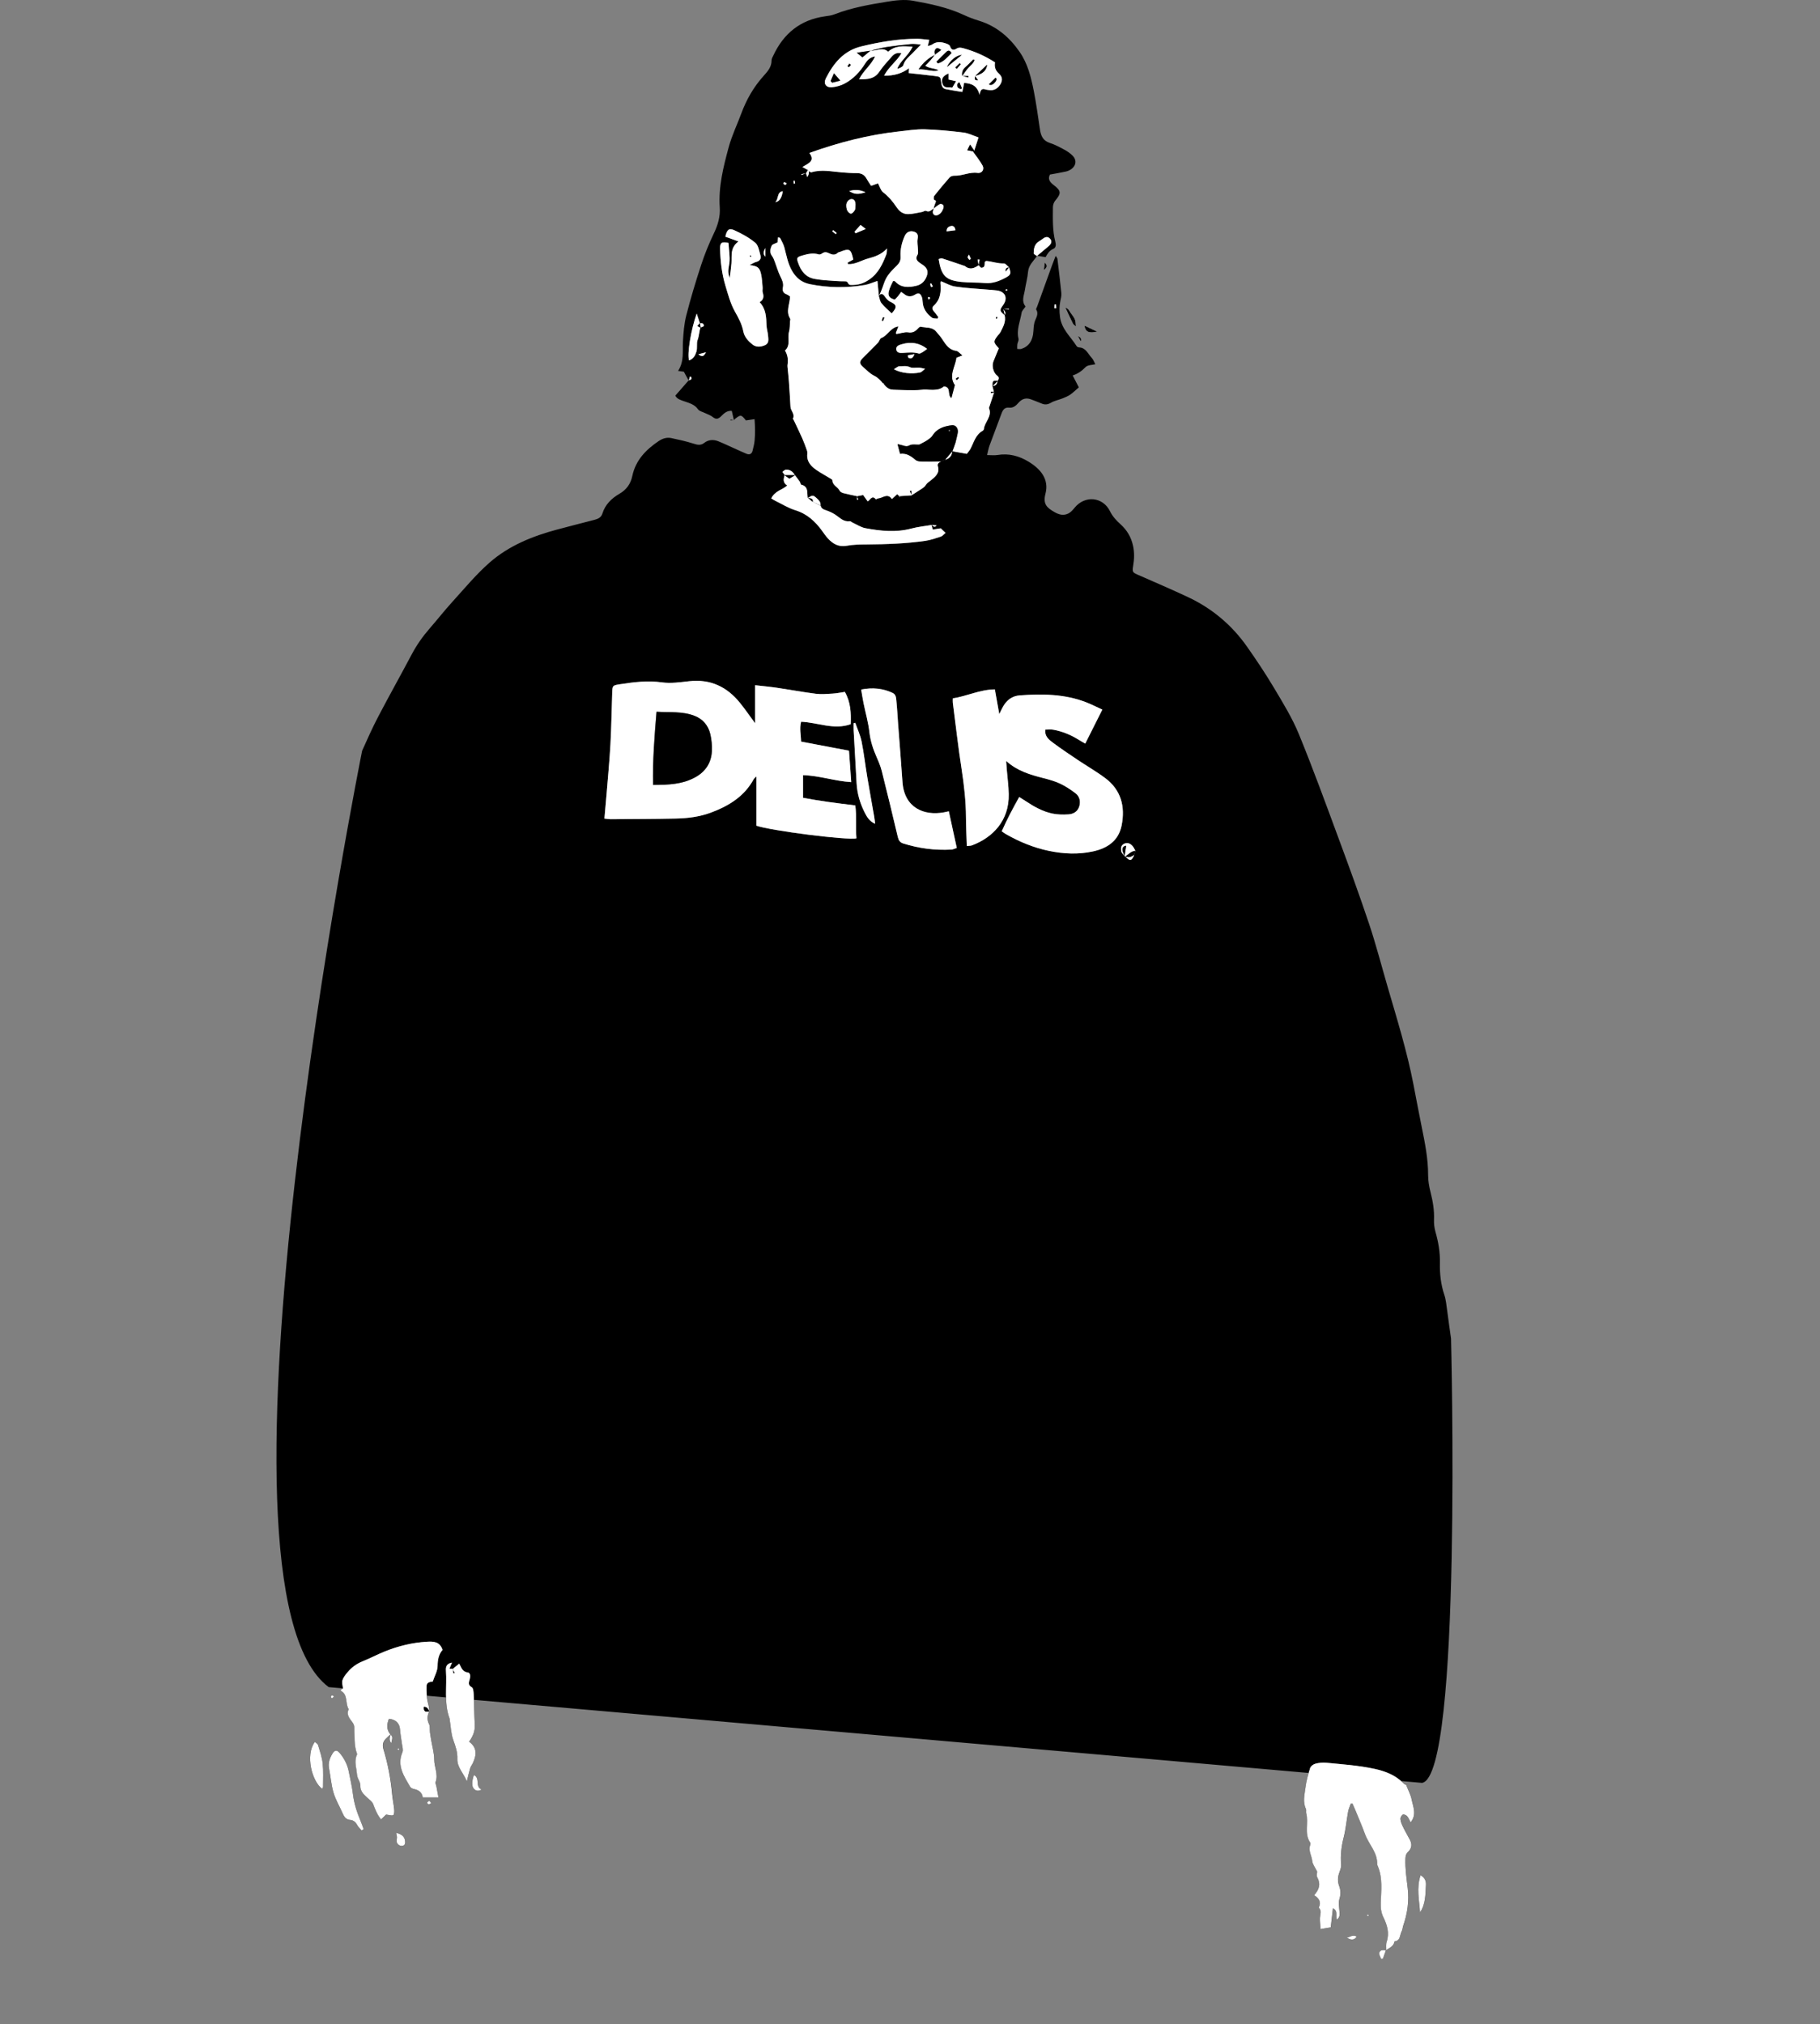 <?xml version="1.0" encoding="UTF-8"?>
<svg id="Layer_1" data-name="Layer 1" xmlns="http://www.w3.org/2000/svg" viewBox="0 0 1013.04 1126.5">
  <rect x="0" y="0" width="1013.04" height="1126.5" fill="#808080" stroke="none"/>
  <defs>
    <style>
      .cls-1 {
        fill: #fff;
      }
    </style>
  </defs>
  <path d="M0,1126.5m1013.04,0M182.97,939c-74.96-55.77,18.59-521.13,18.59-521.13,2.85-6.36,5.69-12.74,8.92-18.92,6.08-11.63,12.51-23.07,18.65-34.67,2.77-5.24,6.12-10.01,10-14.47,4.31-4.95,8.36-10.12,12.77-14.97,6.71-7.38,13.12-15.15,20.58-21.7,10.75-9.43,23.88-14.73,37.63-18.41,6.87-1.84,13.76-3.58,20.63-5.37,2.02-.53,3.83-1.2,4.57-3.56,1.55-4.96,5.08-8.43,9.43-10.94,3.97-2.29,6.29-5.55,7.21-9.93,1.85-8.78,7.56-14.64,14.67-19.44,2.12-1.43,4.49-2.2,7.01-1.67,4.13,.87,8.27,1.78,12.28,3.06,2.22,.71,4.05,1.19,6.09-.39,2.34-1.82,5.1-1.98,7.8-.9,3.03,1.22,5.98,2.64,8.97,3.98,2.24,1,4.46,2.05,6.73,2.99,1.74,.72,2.97,.1,3.41-1.74,.45-1.86,.94-3.73,1.12-5.63,.35-3.88,.28-7.76-.04-11.9-1.97,.29-3.41,.5-4.81,.7-2.63-3.31-2.87-3.34-6.14-.77-.21,.17-.38,.39-.57,.59,0,0,.04,.05,.04,.05-.38-1.68-.77-3.36-1.18-5.17-2.84-.25-4.44,1.5-6.06,3.09-1.51,1.49-2.8,1.76-4.58,.29-1.2-.99-2.84-1.46-4.28-2.18-1.32-.66-3.12-1-3.87-2.07-1.9-2.73-4.72-3.42-7.52-4.42-1.97-.7-4.17-1.22-5.12-3.21,2.58-2.95,4.97-5.68,7.36-8.42,.52-.24,1.14-.39,1.52-.77,.19-.2-.05-.83-.1-1.26-.23-.03-.47-.06-.7-.09-.2,.74-.41,1.48-.61,2.22-.91-1.66-1.81-3.31-2.72-4.98-.82-.12-1.65-.24-3.22-.47,3.49-5.35,2.39-10.91,2.7-16.33,.28-4.87,.66-9.84,1.86-14.54,2.43-9.49,5.26-18.89,8.31-28.19,1.95-5.93,4.32-11.76,7.01-17.39,2.24-4.69,3.67-9.33,3.31-14.57-.78-11.51,2.03-22.58,4.99-33.51,1.74-6.43,4.71-12.52,7.03-18.8,2.83-7.66,6.82-14.63,12.26-20.7,2.31-2.59,4.6-5.03,4.57-8.82,0-.89,.56-1.82,.97-2.68,5.75-12.29,15.07-19.88,28.71-21.8,1.76-.25,3.58-.44,5.21-1.08,9.37-3.67,19.21-5.4,29.05-7.01,4.81-.79,9.95-1.45,14.66-.61,9.66,1.72,19.34,3.71,28.37,7.91,2.72,1.27,5.55,2.34,8.42,3.21,9.74,2.97,17,9.18,22.68,17.37,4.54,6.55,6.4,14.19,7.9,21.85,1.39,7.1,2.35,14.28,3.43,21.44,.52,3.45,1.71,6.16,5.45,7.37,2.84,.92,5.53,2.36,8.17,3.79,1.66,.9,3.29,2.02,4.61,3.37,2.31,2.38,1.92,5.47-.78,7.41-.87,.62-1.92,1.11-2.96,1.34-2.89,.64-5.83,1.12-8.96,1.7-1.21,2.4-.2,4.07,1.93,5.7,4.47,3.41,4.46,4.72,.98,8.88-.78,.93-1.24,2.42-1.24,3.65-.02,6.42-.29,12.86,1.34,19.17,.39,1.51,.49,3.28-1.17,3.98-2.3,.97-3.34,2.95-4.24,4.58-1.81-.3-3.24-.53-4.67-.77,2.06-1.73,4.1-3.49,6.18-5.18,1.71-1.39,2.15-2.82,1.1-4.11-1.17-1.44-2.51-1.35-3.92-.33-.76,.55-1.53,1.12-2.34,1.59-2.59,1.51-2.95,4.08-3,6.67,0,.5,1.18,1.02,1.81,1.53-1.87,2.78-4.61,4.98-4.93,8.76-.29,3.37-1.23,6.67-1.75,10.03-.48,3.14-2.11,6.36,.38,9.27-.83,1.26-2.02,2.3-2.22,3.5-.79,4.79-2.96,9.43-1.71,14.5,.22,.91-.51,2.02-.66,3.06-.12,.85-.04,1.72-.05,2.59,.77,0,1.6,.2,2.29-.03,4.19-1.37,6.42-4.74,6.69-9.79,.09-1.61,.2-3.24,.57-4.8,.57-2.41,2.68-4.57,.99-7.33-.18-.3,.29-1,.48-1.51,2.78-7.7,5.56-15.4,8.35-23.1,.58-1.6,1.22-3.18,2.02-5.25,.59,.95,.92,1.25,.96,1.59,.77,6.37,1.57,12.73,2.2,19.11,.14,1.46-.25,2.99-.56,4.46-.61,2.9-.59,5.63-.21,8.7,.87,6.97,5.96,11.06,9.26,16.36,.24,.39,.91,.7,1.4,.72,3.8,.18,4.91,3.61,7,5.8,.92,.97,1.37,2.39,2.02,3.57-1.71,.44-4.24,.36-5.42,1.58-2.04,2.1-4.21,3.7-7.19,4.65,1.29,2.49,2.44,4.72,3.43,6.64-1.87,1.61-3.21,2.96-4.75,4.02-1.3,.89-2.8,1.52-4.28,2.11-2.12,.84-4.46,1.26-6.41,2.39-1.88,1.09-3.47,1.28-5.39,.42-1.74-.78-3.58-1.36-5.34-2.1-2.88-1.21-5.26-.72-7.36,1.68-1.34,1.53-2.86,3.04-5.22,2.77-2.6-.3-3.57,1.29-4.34,3.42-2.15,5.91-4.45,11.76-6.61,17.66-.58,1.58-.85,3.28-1.36,5.32,2.34,0,4.11,.24,5.79-.04,6.27-1.05,11.97,.48,17.27,3.69,6.69,4.05,11.54,9.76,9.43,17.85-1.54,5.88,.88,7.88,5.17,10.31,2.7,1.53,5.06,1.95,7.62,.67,1.36-.68,2.47-2,3.47-3.22,5.69-6.97,15.7-6.06,19.66,1.99,1.44,2.93,3.52,5.16,5.87,7.27,3.56,3.21,5.89,7.11,6.93,11.82,.85,3.81,.73,7.57,.08,11.4-.57,3.41-.24,3.62,2.75,4.93,9.26,4.07,18.56,8.05,27.71,12.34,13.39,6.28,24.45,15.53,32.95,27.63,5.34,7.6,10.5,15.36,15.25,23.34,4.89,8.21,9.95,16.46,13.56,25.25,7.83,19.09,14.89,38.49,22.05,57.85,5.88,15.89,11.71,31.81,17.08,47.87,3.85,11.53,6.9,23.32,10.3,35,5.24,17.98,10.8,35.87,14.37,54.29,1.53,7.91,3,15.83,4.61,23.73,1.8,8.85,3.59,17.67,3.56,26.78-.01,3.24,.6,6.54,1.4,9.7,1.25,4.94,2.08,9.86,1.89,14.99-.09,2.28,.18,4.67,.8,6.86,1.62,5.7,2.62,11.43,2.48,17.38-.14,6.04,.52,11.96,2.47,17.76,.94,2.82,1.15,5.89,1.59,8.86,.75,5.13,1.34,10.29,2.13,15.41,0,0,6.28,243.5-16.13,247.31M558.47,172.15c.3,1.13,.6,2.25,.89,3.38-3.08-2.56-3.12-2.79-.96-5.84,2.71-3.83,1.13-7.45-3.55-8.06-2.02-.26-4.06-.36-6.1-.53-5.71-.5-11.45-.77-17.1-1.62-2.71-.41-5.25-1.95-7.86-2.97-.16,.35-.39,.6-.36,.84,.44,4.76,.18,9.28-3.75,12.8-1.09,.98-.8,2.16,.21,3.24,.88,.95,1.6,2.06,2.39,3.09-.15,.28-.29,.57-.44,.85-1.04-.15-2.33,.04-3.06-.51-2.94-2.19-5.01-4.99-5.22-8.86-.05-.94-.16-1.93-.51-2.79-.81-2.05-1.89-2.33-3.81-1.16q-3.17,1.93-5.89-.3c-.5-.41-1.06-.76-1.75-1.26-.68,.92-1.19,1.69-1.78,2.4-.58,.7-1.25,1.33-1.78,1.89-4.74-1.28-4.28-3.72-.89-10.43,.37,.1,.89,.09,1.12,.34,3.34,3.63,7.46,3.4,11.73,2.4,3.28-.76,5.17-3.05,6.05-6.07,.81-2.8-.85-4.66-3.14-6.03-.35-.21-.67-.47-1.01-.71-1.67-1.15-2.46-2.42-1.19-4.47,.43-.7,.26-1.82,.24-2.74-.05-2.04-.54-4.15-.19-6.11,.4-2.21-.1-3.45-2.21-4.04-2.16-.6-4.02,.32-4.97,2.42-1.64,3.65-2.57,7.51-2.32,11.47,.15,2.36-.69,3.72-2.3,5.26-2.23,2.14-4.53,4.48-5.89,7.19-1.51,3.02-2.09,6.52-3.96,9.46l.08-.12c-.27-2.74-.53-5.48-.8-8.25-2.44,.8-4.7,1.86-7.07,2.26-10.2,1.72-20.39,1.59-30.56-.47-4.63-.94-7.75-3.57-10.04-7.66-2.26-4.04-2.97-8.47-4.15-12.81-.49-1.79-1.47-3.46-2.3-5.15-.11-.23-.64-.26-1.2-.47-.1,1.25-.19,2.28-.23,2.83-1.39,.72-2.94,1.01-3.3,1.83-.8,1.83-1.28,3.87,.22,5.81,.71,.92,1.1,2.12,1.53,3.23,1.02,2.65,1.78,5.43,3.02,7.97,.99,2.02,1.96,3.92,1.47,6.21-.41,1.91,.2,3.17,2.06,3.88,.72,.27,1.34,.8,1.91,1.15-.09,4.29-2.52,8.33,.06,12.38,.23,.36-.04,1.06-.09,1.6-.15,1.87-.02,3.82-.52,5.59-1,3.56,1.02,7.69-2.26,10.53q2.13,3.54,1.42,7.77c-.09,.53-.06,1.09,0,1.63,.24,2.56,.56,5.11,.74,7.67,.34,4.74,.63,9.49,.89,14.24,.12,2.28,2.65,4.05,1.37,6.63-.06,.13,.29,.44,.4,.68,1.6,3.39,3.25,6.77,4.77,10.2,.98,2.22,1.81,4.52,2.63,6.81,.22,.61,.26,1.33,.19,1.98-.42,4.28,2.13,6.87,5.25,9.01,2.52,1.72,5.23,3.17,7.84,4.75,.34,.21,.88,.53,.88,.81,0,2.88,3.01,3.67,4.03,5.86,.31,.66,1.38,1.15,2.19,1.36,2.51,.65,5.07,1.14,7.6,1.69-.04,.67-.07,1.33-.11,2,.24-.04,.49-.08,.73-.12-.31-.61-.62-1.23-.93-1.84,1.18-.22,2.35-.45,3.6-.69,.87,1.2,1.64,2.28,2.54,3.53,1.44-.74,2.4-3.79,4.53-1.14,.08,.1,.84-.48,1.3-.52,2.59-.2,5.23-3.18,7.66,.37,1.04-.98,1.9-1.78,2.89-2.7,.64,.57,1.14,1,1.63,1.43-.35,.35-.7,.69-.37,.36-.05,.42,.02-.14,.08-.7,2.28-.15,4.55-.3,6.83-.45l-.16-.05c1.24-.78,2.5-1.52,3.7-2.36,1.42-.99,3.21-1.79,4.07-3.16,.86-1.37,2.03-1.99,3.14-2.92,2.33-1.94,4.9-3.92,3.77-7.64-.48-1.57,.62-2.18,1.75-2.76,.78-.3,1.56-.6,2.34-.89q3.65-1.03,3.88-4.79c2.49,.45,4.97,.9,8.12,1.47,.52-.72,1.52-1.78,2.16-3.03,1.81-3.53,2.74-7.62,6.61-9.77,.32-.18,.68-.61,.71-.96,.41-4.03,4.82-7.09,2.85-11.7-.08-.19,.13-.51,.22-.77,.87-2.66,1.75-5.33,2.63-7.99-.11-.14-.15-.25-.12-.36-.28-1.08-.56-2.15-.84-3.23,2.11,.12,2.7-1.29,3-2.99,.74-1.02,.84-1.8-.36-2.74-2.19-1.71-3.05-5.54-2.05-7.93,1.03-2.47,2.04-4.94,3-7.27-3.1-3.4-3.13-3.73-.61-7.07,.49-.65,1.16-1.2,1.52-1.92,1.52-2.99,3.24-5.96,2.29-9.56,1.17-1.36-.11-2.18-.69-3.15,1.04,.05,2.08,.1,3.12,.15l-.02-.4c-1.03,.09-2.07,.17-3.1,.26Zm255.16,772.62M448.57,96.33c.23,.67,.47,1.34,.77,2.2q1.11-1.59,.87-3.24c.49,.22,1.07,.74,1.45,.62,5.67-1.74,11.3-.39,16.95,.05,2.71,.21,5.43,.4,8.14,.39,2.4-.01,4.23,.71,5.45,2.87,.79,1.41,1.73,2.73,2.67,4.22,1.46-.53,2.7-.98,3.84-1.39,1,1.82,1.5,3.94,2.85,4.98,3.11,2.39,5.49,5.3,7.62,8.48,1.57,2.35,3.72,3.77,6.46,3.67,2.53-.09,5.05-.73,7.57-1.19,.76-.14,1.69-.87,2.19-.62,2.02,1.01,3.01-.6,4.34-1.39-.11,.39-.22,.78-.35,1.16-.48,1.44,.14,2.58,1.45,2.77,.83,.12,1.98-.58,2.66-1.24,.74-.72,1.22-1.78,1.59-2.77,.2-.53,.18-1.42-.15-1.81-.34-.4-1.35-.72-1.76-.5-1.26,.69-2.37,1.65-3.54,2.51,.27-.91,.5-1.84,.84-2.73,.33-.88,1.02-1.72-.59-2.14-.17-.04-.3-1.68,.08-2.16,2.78-3.52,5.64-6.99,8.62-10.34,.55-.62,1.75-.97,2.63-.94,4.38,.17,8.42-2.19,12.91-1.54,2.39,.35,3.93-1.93,2.77-4.09-1.46-2.72-3.49-5.14-5.28-7.69,.23-.2,.47-.4,.7-.6,.76-2.39,1.52-4.78,2.34-7.34-2.85-.97-5.48-2.37-8.25-2.71-7.17-.9-14.39-1.64-21.6-1.83-4.88-.13-9.79,.68-14.67,1.22-16.89,1.88-33.22,6.08-49.63,11.95,3.38,4.48-.46,5.75-3.88,7.83,1.42,.77,2.26,1.22,3.1,1.67-.35,.58-.7,1.15-1.08,1.72-.87,.2-1.74,.39-2.62,.59l.13,.45c.81-.35,1.61-.71,2.42-1.06Zm177.39,380.07c.21,.03,.31,.15,.3,.36l.07-.12c2.61,2.81,3.57,2.65,5.01-.84l.67-2.26c-.55-.93-.97-1.98-1.68-2.75-1.27-1.38-2.85-2.08-4.73-1.12-1.83,.93-1.76,2.7-1.44,4.25,.18,.91,1.18,1.66,1.81,2.48h0Zm-169.25-194.92c.27-1.84-.82-3-2.03-4.11-2.09-1.91-2.42-1.92-5.06-.11-.57-2.79,.65-6.42-3.63-7.48-.39-.1-.48-1.19-.84-1.72-.82-1.19-1.74-2.32-2.61-3.47-1.15-1.97-2.73-3.36-5.13-3.16-.66,.05-1.27,.79-1.9,1.22,.43,.58,.86,1.16,1.29,1.75-.77,2.21-1.11,4.33,1.4,5.82-2.72,2.5-6.78,2.88-8.9,7.2,.63,.38,1.42,.92,2.27,1.33,3.68,1.79,7.23,4.02,11.1,5.22,6.53,2.01,11.09,6.2,14.94,11.51,1.04,1.44,2.03,2.94,3.24,4.23,2.81,3.02,5.97,4.88,10.47,4.05,3.6-.66,7.34-.7,11.02-.73,10.95-.09,21.88-.43,32.72-2,2.94-.42,5.81-1.44,8.65-2.37,.89-.29,1.57-1.21,2.6-2.05-1.13-1.09-1.9-1.82-2.66-2.55-1.48,.23-2.91,.45-4.47,.7-.28-1.04-.49-1.81-.7-2.59,.88,.59,1.69,1.79,2.88,.26-1.01-.08-1.92-.15-2.84-.22-3.76,.65-7.6,1.03-11.28,2.01-8.56,2.27-17.06,1.36-25.52-.2-2.44-.45-4.69-1.98-7.02-3.03-.61-.28-1.24-.95-1.78-.87-3.45,.48-5.46-1.97-7.92-3.59-1.66-1.09-3.54-1.94-5.43-2.56-1.44-.47-2.47-1.06-2.81-2.6l-.04,.13Zm-66.82-99.16c.65-.31,1.83-.58,1.85-.93,.09-1.45-1.05-1.56-2.18-1.49-.56-1.71-1.12-3.42-1.76-5.38-3.22,8.9-5.46,22.71-4.23,26.08,2.27-.81,3.31-2.55,4.02-4.74,.72-2.22,0-4.8,.67-6.52,.91-2.36,.87-4.76,1.63-7.03Zm171.77-33.52l.1,.1c-1-.8-2.04-2.31-3.01-2.27-3.36,.13-6.46-1.08-9.71-1.38-.21-.02-.45,.26-.9,.52-.12,1.23,.28,3.12-1.81,3.27-.51,.04-1.09-.96-1.66-1.51,.2-1.02,.4-2.03,.6-3.05-.38,0-.76,0-1.13,0,.2,1.05,.4,2.1,.61,3.15-2.48,1.75-5,2.74-7.72,.43-.1-.08-.26-.08-.39-.12-4.11-1.39-8.2-2.82-12.33-4.13-.52-.17-1.23,.27-1.84,.42,1.48,9.26,3.91,11.78,12.73,12.71,4.33,.46,8.73,.22,13.08,.6,4.33,.38,8.04-1.12,11.68-3.09,2.71-1.47,2.93-2.24,1.7-5.64ZM252.19,928.81h-2.02c.47-1.14,.86-2.08,1.43-3.45-3.08,.55-3.52,2.44-3.38,4.37,.64,8.9-1.17,17.98,2,26.69,.09,.25,.07,.54,.12,.81,.61,3.77,.72,7.71,1.98,11.24,1.25,3.5,2.42,6.61,2.26,10.58-.17,4.5,3.59,8.15,5.27,12.34,.02,.06,.25,.04,.04,.01,.6-2.45,1.1-4.86,1.8-7.21,.3-1.02,1.05-1.91,1.52-2.9,2.07-4.41,2.51-8.59-2.1-11.92,2.11-2.93,3.36-5.84,3.17-9.33-.32-5.71-.35-11.43-.62-17.14-.06-1.33-.23-3.38-1.04-3.82-2.28-1.24-1.65-2.7-1.17-4.43,.42-1.51,.51-3.64-1.17-3.84-3.11-.39-3.53-2.96-4.66-4.88-1.39,1.13-2.54,2.07-3.69,3.01l.27-.13Zm-34.71,36.38c-.29,1.46-1.29,2.94,.31,5.07,.37-2.17,1.23-3.64-.49-4.93-2.27-2.74-2-5.66-.81-8.68,3.83,.34,5.91,2.48,6.17,5.8,.21,2.68,.73,5.33,1.06,8,.19,1.59,.87,3.44,.31,4.74-3.25,7.6,.87,13.41,4.35,19.39,.35,.59,1.32,.99,2.07,1.15,2.59,.58,4.49,1.83,4.86,4.67h8.75c-.38-2.07-.77-4.15-1.16-6.24-.15-.79-.65-1.69-.42-2.33,1.57-4.28-.76-8.29-.77-12.48,0-3.49-1.05-6.98-1.62-10.46-.26-1.54-.55-3.08-.74-4.62-.2-1.58,.12-3.38-.54-4.72-1.23-2.49-.98-4.72,.1-7.05l-.04,.15c.23-1.78-.24-3.39-.68-5.13-.75-2.95-.78-6.14-.72-9.21,.03-1.72,1.64-2.29,3.28-2.31,.08,0,.2-.19,.24-.31,.94-2.82,2.58-5.63,2.62-8.47,.04-3.45,.61-6.41,2.74-8.9-1.42-4.73-5.12-4.77-8.7-4.56-8.1,.47-15.91,2.38-23.42,5.4-4.16,1.67-8.12,3.81-12.28,5.47-3.4,1.36-6.21,3.4-8.5,6.16-1.12,1.35-2.33,2.83-2.8,4.46-.41,1.39,.18,3.07,.32,4.58-.38,.2-.74,.37-1.08,.59-.08,.05-.08,.24-.19,.64,4.28,2.11,2.37,7.02,4.46,10.28-1.51,3.14,.59,5.18,2.18,7.43,.52,.74,.89,1.73,.94,2.62,.25,5.02-.27,10.12,1.58,14.97-1.47,2.97-.88,5.89-.36,9.02,.25,1.53,.2,3.09,.91,4.6,.58,1.22,1.29,2.57,1.24,3.84-.14,3.7,2.52,5.42,4.72,7.54,.84,.81,1.93,1.57,2.33,2.58,1.16,2.93,2.15,5.92,4.48,8.72,1.18-1.13,2.22-2.13,2.82-2.7,1.59,.19,3.02,.77,3.96,.32,.58-.28,.63-2.15,.52-3.26-.28-2.84-.91-5.66-1.17-8.5-.77-8.44-2.31-16.73-4.79-24.83-.67-2.19-.44-4.03,1.06-5.68,.91-1,1.96-1.87,2.95-2.8Zm553.98,120.27c1.97-1.3,4.36-2.18,4.83-4.93,3.39-.38,2.82-3.6,3.93-5.59,.51-.92,.51-2.12,.87-3.14,2.35-6.8,3.35-13.74,2.5-20.93-.64-5.4-1.48-10.77-1.28-16.25,.06-1.6,.3-2.78,1.53-3.97,2.04-1.97,2.22-4.23,.94-6.7-1.26-2.42-2.65-4.77-3.84-7.21-.65-1.34-1.26-2.79-1.41-4.25-.08-.84,.6-2.08,1.32-2.55,.44-.29,1.86,.29,2.4,.89,.82,.91,1.27,2.17,1.98,3.47,3.51-4.37,1.36-8.66,.54-12.76-.52-2.6-1.86-5.03-3.03-8.06-.11-.07-.93-.36-1.48-.91-4.46-4.54-9.94-6.71-16.12-8.05-8.86-1.93-17.85-2.52-26.81-3.41-2-.2-4.14,0-6.08,.51-1.15,.3-2.64,1.36-2.97,2.4-1.14,3.61-2.15,7.33-2.62,11.08-.48,3.85-1.58,7.81,.27,11.68,.32,.68-.04,1.66,.17,2.42,1.48,5.34-1.23,11.24,2.17,16.32,.2,.3,.26,.86,.12,1.19-1.33,3.22,.74,6.07,1.06,9.1,.19,1.84,1.6,3.55,2.74,5.92,0,.57-.48,2.19,.09,3.23,1.98,3.62,1.09,6.65-1.77,9.88,2.57,1.63,4.12,3.71,2.65,6.73-.05,.1,0,.31,.08,.39,1.6,1.69,.6,3.56,.5,5.42-.11,1.97,.2,3.96,.36,6.31,2.06-.35,3.63-.62,5.64-.96,.41-3.59,.8-6.99,1.21-10.6,3.05,1.36,1.32,4.24,2.27,6.31,2.03-1.69,1.44-3.59,1.3-5.47-.15-2.01-.52-4.19,.06-6.03,.8-2.53,.73-4.83-.14-7.19-.95-2.56-.85-5.05,.11-7.6,.52-1.39,1.11-2.94,.98-4.36-.45-5.09,.12-9.98,1.38-14.94,1.2-4.75,1.62-9.69,2.51-14.53,.28-1.51,.97-2.95,1.47-4.42,.32-.01,.64-.02,.96-.03,.51,1.16,1.06,2.32,1.54,3.5,1.85,4.52,3.81,9.01,5.48,13.6,2.02,5.57,6.86,9.98,6.72,16.43-.01,.52,.27,1.06,.47,1.56,2.61,6.43,1.77,13.16,1.54,19.79-.1,2.95,.1,5.61,1.42,8.31,2.11,4.31,3.5,8.77,1.86,13.7-.49,1.47-.2,3.19-.27,4.8-1.53-.29-3.3-.43-3.83,1.26-.3,.96,.62,2.29,.99,3.46,.33,0,.67-.01,1-.02,.58-1.59,1.15-3.19,1.73-4.78ZM421.02,459.56c7.87,2.79,51.19,8.3,55.69,7.02-.55-5.94,.21-12.03-.64-18.3-9.97-1.21-19.54-2.4-29.08-4.24v-12.61c9.15,.27,17.6,3.32,26.82,3.88-.45-6.3-.86-12.08-1.25-17.49-9.2-1.74-17.87-3.39-26.65-5.05-.07-3.79-1-7.27,0-11.06,9.25,.38,18.21,4.71,27.62,1.36,.22-6.23,.02-12.16-3.26-17.96-2.29,.33-4.54,.8-6.82,.94-3.11,.19-6.28,.48-9.35,.09-7.17-.91-14.29-2.25-21.44-3.31-3.89-.57-7.81-.93-12.34-1.45v21.19c-3.19-4.32-5.65-7.9-8.37-11.28-7.3-9.06-16.57-13.47-28.41-12.13-5.01,.57-10.19,1.33-15.1,.64-7.9-1.11-15.52-.17-23.22,1.02-4.26,.66-4.31,.67-4.45,4.78-.34,9.56-.45,19.13-.99,28.68-.53,9.54-1.46,19.07-2.23,28.6-.34,4.17-.73,8.33-1.12,12.72,1.5,.16,2.42,.35,3.34,.34,12.17-.09,24.33-.09,36.5-.36,6.56-.15,13.09-.95,19.32-3.26,9.98-3.7,18.72-9,23.99-18.74,.22-.4,.67-.67,1.44-1.41v27.4Zm117.13,11.34c1.46-.18,2.17-.13,2.77-.36,11.59-4.33,20.83-13.72,20.55-28.55-.09-4.64-.74-9.26-1.12-13.89-.13-1.52-.21-3.05-.32-4.57,6.13,5.55,13.32,7.66,20.65,9.53,3.17,.81,6.39,1.68,9.33,3.07,3.05,1.43,5.93,3.32,8.61,5.38,2.38,1.83,2.95,4.65,2.06,7.45-.88,2.76-3.24,4.16-5.96,4.31-2.96,.17-6.03,.16-8.92-.44-5.41-1.13-10.2-3.82-14.78-6.86-1.11-.73-2.24-1.43-3.72-2.37-3.61,6.42-6.86,12.61-9.73,19.09,1.04,.7,1.68,1.2,2.38,1.6,7.53,4.29,15.48,7.55,23.97,9.31,8.11,1.68,16.31,2.06,24.43,.28,8-1.75,14.27-5.85,15.96-14.51,2.05-10.46-.28-19.67-9.14-26.29-4.91-3.67-10.28-6.74-15.38-10.17-4.65-3.12-9.31-6.24-13.8-9.58-2.22-1.66-4.56-3.53-4.22-7.23,1.57,0,3.05-.21,4.44,.04,5.17,.92,9.94,2.92,14.38,5.72,1,.64,2.05,1.2,3.46,2.02,3.18-6.34,6.21-12.38,9.5-18.93-3.27-1.49-6.15-2.99-9.17-4.14-11.92-4.56-24.33-4.69-36.81-3.77-4.09,.3-7.15,2.53-9.19,6.09-.65,1.14-1.19,2.35-2.19,4.33-.9-5.08-1.65-9.29-2.45-13.77-8.41,.12-15.59,3.8-23.41,5,0,1.1-.07,1.78,.01,2.43,1.59,12.33,2.99,24.69,4.89,36.97,1.38,8.92,2.39,17.83,2.43,26.86,.03,5.15,.3,10.3,.48,15.95Zm-10.03-19.36c-1.31,.29-1.96,.44-2.61,.57-11.33,2.12-22.19-2.61-23.17-16.91-.72-10.63-1.6-21.24-2.4-31.87-.34-4.5-.56-9-1.02-13.49-.16-1.54-.21-3.31-2.06-4.18-5.49-2.57-11.14-3.12-17.52-1.89,.49,2.82,.84,5.21,1.33,7.58,1.09,5.35,2.64,10.63,3.25,16.03,.57,5,2.06,9.56,4.06,14.07,1.1,2.49,2.17,5.04,2.83,7.66,3.06,12.17,6.03,24.37,8.9,36.58,.45,1.92,1.13,3.15,3.12,3.78,8.7,2.72,17.58,3.87,26.67,3.39,.89-.05,1.76-.52,3.07-.92-1.48-6.79-2.91-13.4-4.44-20.42ZM501.77,29.66c-2.75,4.61-7.1,7.51-9.66,12.48,5.44,.02,9.78-1.12,13.86-4.13-.07,1.32-.1,2.06-.13,2.67,4.93,.54,9.67,1.01,14.39,1.61,3.21,.41,3.29,.48,3.68,3.64,.22,1.77,.64,3.32,2.57,3.7,3.03,.6,6.09,1.05,9.16,1.56,.4-1.97,.71-3.48,1.03-5.03,4.16,.27,7.24,1.47,8.58,6.61,.49-2.77,1.35-3.67,3.17-3.01,.63,.23,1.34,.24,2.01,.36,2.57,.46,4.93-.72,6.4-3.2,1.22-2.05,1.29-4.06-.8-5.92-2.07-1.85-2.59-3.88-2.18-6.28-5.4-3.48-10.97-5.97-16.88-7.65-1.47-.42-3.02-.99-4.7,.09-1.38,.89-2.85,.75-3.42-1.39-.15-.58-1.09-1.12-1.77-1.37-2.75-1.03-5.51-1.55-8.18,.36-.61,.43-1.45,.54-2.46,.89,.28-1.18,.48-2.03,.82-3.46-2.42-.23-4.54-.59-6.66-.59-10.59-.02-20.93,1.75-31.19,4.24-9.82,2.39-15.43,9.35-19.7,17.74-1.52,2.99,.08,5.31,3.45,4.99,2.49-.24,5.1-1,7.29-2.21,4.6-2.54,8.14-6.29,10.99-10.78,1.11-1.75,2.56-3.72,5.69-4.16-2.36,4.98-6.57,7.92-8.94,12.69,4.82,.11,8.62-.19,11.31-4.25,1.95-2.94,4.45-5.52,6.76-8.22,1.28-1.5,2.81-2.57,5.52-1.97Zm-96.28,105.53c-3.76-.79-4.75-.21-4.67,3.25,.18,6.98,.96,13.92,2.99,20.62,1.46,4.82,2.76,9.82,5.18,14.16,2.02,3.62,3.97,7.1,4.75,11.17,.61,3.18,2.7,5.36,5.02,7.26,2.09,1.71,4.64,1.5,7,.48,2.48-1.07,1.91-3.38,1.76-5.37-.15-1.89-.78-3.75-.86-5.64-.19-4.5-.14-9.02-3.84-12.96,2.37-1.39,2.4-3.27,1.72-5.41-.27-.86,.04-1.89-.05-2.83-.23-2.44-.32-4.92-.84-7.3-.81-3.72-1.99-4.6-6.43-5.1,1.64-.8,2.62-1.5,3.71-1.76,2.03-.5,2.85-1.84,2.35-3.62-.69-2.47-1.15-5.62-2.88-7.05-3.52-2.9-7.67-5.18-11.86-7.04-2.85-1.26-3.95-.08-4.79,3.67,2.09,.76,4.19,1.52,7.32,2.65-4.82,3.52-3.62,7.98-3.92,12.12-.18,2.44-.56,4.87-.96,8.17-1.47-3.44-.49-5.77-.19-8.25,.43-3.57-.27-7.28-.5-11.24Zm69.44,9.26c-1.25-5.93-2.08-6.37-7.42-4.23-.38,.15-.87,.17-1.14,.43-1.56,1.53-3.22,1.15-4.9,.31-1.31-.65-2.53-.89-3.84,.07-.5,.37-1.33,.74-1.84,.58-3.17-1-6.13-.3-9.19,.6-2.81,.83-3.33,1.2-2.47,3.75,1.61,4.79,4.3,8.55,9.76,9.35,1.62,.24,3.24,.51,4.86,.63,3.94,.29,7.88,.68,11.82,.64,1.69-.02,1.17,1.97,2.87,2.02,3.9,.12,6.97-.63,10.44-3.03,5.18-3.6,7.33-8.6,9.45-13.89,.41-1.01,.27-2.24,.39-3.36-3.01,3.25-6.55,4.53-10.47,5.56-3.76,.99-7.16,3.35-11.2,3.14-.1-.27-.19-.54-.29-.81,.99-.55,1.97-1.09,3.17-1.75ZM201.28,1018.77c.37-.24,.74-.48,1.12-.73-.61-1.62-1.16-3.26-1.83-4.86-1.96-4.66-3.48-9.41-4.11-14.48-.54-4.32-1.51-8.58-2.37-12.85-.77-3.82-2.5-7.21-5.02-10.17-1.59-1.87-2.82-1.73-4.09,.42-1.48,2.5-2.43,5.09-1.84,8.12,.89,4.53,1.2,9.22,2.51,13.62,1.19,3.99,3.44,7.66,5.11,11.53,.81,1.89,1.87,3.35,4.05,3.54,1.98,.18,3.15,1.26,4.06,2.96,.58,1.08,1.58,1.94,2.4,2.9ZM487.1,458.51c-.17-1.31-.28-2.63-.51-3.94-1.28-7.38-2.64-14.75-3.87-22.13-1.1-6.58-1.84-13.23-3.16-19.77-.72-3.55-2.31-6.93-3.51-10.38l-.92,.21c0,1.34-.06,2.68,.01,4.02,.54,9.8,1.1,19.61,1.65,29.41,.32,5.67,1.86,11.03,4.39,16.07,1.26,2.51,2.62,5.04,5.91,6.51ZM179.28,995.61c.18-.36,.51-.71,.51-1.05,0-4.36,.26-8.75-.2-13.06-.37-3.47-1.56-6.86-2.56-10.23-.2-.69-1.15-1.16-1.79-1.77-5.52,7.47-1.49,22.07,4.03,26.12Zm611.45,48.1c-2.46,7.21-.68,13.96-.33,20.69,3.14-4.64,3-9.96,3.29-15.14,.1-1.78-.1-3.85-2.96-5.55ZM476.17,114.43c.13-2.36-.66-3.64-2.22-3.63-1.39,.01-2.9,1.63-2.91,3.42,0,1.06,.17,2.25,.66,3.16,.39,.72,1.55,1.7,2.06,1.54,.85-.25,1.62-1.23,2.09-2.08,.37-.66,.23-1.6,.31-2.41ZM220.49,1020.1c.23,1.11,.45,1.75,.47,2.39,.02,.8-.2,1.61-.17,2.41,.06,1.39,1.71,2.71,3.11,2.48,1.62-.27,1.72-1.52,1.56-2.81-.28-2.3-1.72-3.69-4.97-4.47Zm43.28-32.19c-1.21,3.63-1.23,6.35-.04,7.64,1.05,1.14,2.31,1.57,4.35,.47-3.93-1.65-.57-6.23-4.32-8.11ZM481.91,127.44c-1.3-1-1.99-1.53-2.92-2.25-1.22,1.38-2.29,2.6-3.36,3.82l.59,.82c1.71-.72,3.43-1.43,5.7-2.39Zm-50.36-14.93q3.31-.39,4.17-6.09c-3.44,.54-2.09,3.98-4.17,6.09Zm318.05,965.99c1.9,.95,3.86,1.85,5.58-.63-2.21-1.37-3.82,.33-5.58,.63ZM472.66,106.38c3.12,1.83,4.78,1.95,9.1,.66-3-1.41-5.9-1.72-9.1-.66Zm59.13,21.78c-.2-1.6-.95-2.58-2.32-2.37-1.41,.22-2.65,1.03-2.58,3,1.74-.22,3.24-.42,4.9-.63Zm-143.04,69.04c2.19,1.75,3,1.06,4.23-1.14-1.72,.47-2.67,.72-4.23,1.14Zm37.25-59.17c-.81,1.6-1.62,3.19,0,4.82v-4.82Zm37.75-9.94c-.18,.23-.36,.45-.53,.68,.67,.52,1.35,1.05,2.02,1.57,.17-.21,.34-.43,.51-.64-.66-.54-1.33-1.07-1.99-1.61ZM240,1003.62c-.44-.63-.71-1.03-.98-1.42-.45,.32-.99,.58-1.3,1.01-.09,.12,.42,.95,.77,1.05,.34,.1,.83-.33,1.5-.64ZM518.25,159.82c.34-.14,.67-.28,1.01-.42-.3-.57-.6-1.14-.94-1.69-.02-.03-.62,.23-.61,.28,.14,.62,.35,1.22,.54,1.82Zm21.05-18.12c-.41,.86-.78,1.27-.7,1.52,.19,.52,.61,.96,.94,1.44,.29-.21,.85-.49,.82-.62-.14-.55-.45-1.06-1.06-2.33ZM185.95,944.21c-.58-.35-.96-.73-1.14-.65-.3,.13-.63,.55-.65,.86-.01,.28,.39,.58,.61,.87,.33-.3,.67-.61,1.18-1.08ZM437.93,102.09c-.56-.33-.96-.61-1.4-.76-.07-.02-.57,.71-.48,.85,.22,.35,.64,.65,1.04,.78,.14,.05,.46-.46,.85-.87Zm148.97,69.46c.34,0,.67-.02,1.01-.03l-.21-2.13c-.23,.01-.45,.03-.68,.04-.04,.71-.08,1.41-.11,2.12ZM222.29,973.46c-.19-.14-.38-.39-.56-.38-.18,.01-.35,.28-.52,.44,.25,.19,.5,.37,.75,.56,.11-.21,.22-.41,.33-.62ZM517.03,166.8c.34-.49,.53-.77,.72-1.05-.27-.18-.52-.41-.81-.49-.1-.03-.45,.35-.43,.52,.03,.28,.26,.54,.52,1.02Zm-75.19-64.54c.24-.04,.47-.08,.71-.12-.08-.53-.16-1.06-.25-1.59-.21,.03-.42,.05-.63,.08,.05,.54,.11,1.09,.16,1.63Zm118.9,58.98c-.23-.09-.48-.29-.68-.24-.16,.04-.25,.37-.37,.57,.23,.09,.48,.29,.67,.24,.16-.04,.26-.37,.38-.57Zm200.63,904.26c-.2,.14-.4,.28-.59,.41,.23,.2,.45,.4,.68,.6,.14-.19,.4-.37,.4-.56,0-.15-.31-.3-.48-.45Z"/>
  <path class="cls-1" d="M599.86,186.93c-.32-1.73-.64-3.46-.96-5.2-.17-1.31-.1-2.73-.58-3.92-.55-1.35-1.56-2.52-2.41-3.74-.69-.99-1.1-2.29-2.9-2.86,1.54,3.3,2.79,6.13,4.19,8.9,.33,.66,1.13,1.08,1.7,1.64,.33,1.7,.66,3.41,.99,5.11,.57,1.06,1.14,2.11,1.71,3.17,.62-1.9-.57-2.49-1.74-3.11Zm10.87-2.36c-2.62-1.22-4.72-2.2-7.1-3.31,.54,3.55,2.52,4.42,7.1,3.31Zm-29.68-34.26c1.45-1.08,2.53-2.43,.42-4.12-.14,1.37-.28,2.74-.42,4.12Z"/>
  <path class="cls-1" d="M489.12,164.7c1.87-2.94,2.45-6.44,3.96-9.46,1.36-2.71,3.66-5.05,5.89-7.19,1.61-1.55,2.45-2.91,2.3-5.26-.25-3.96,.68-7.82,2.32-11.47,.95-2.11,2.81-3.02,4.97-2.42,2.11,.58,2.6,1.83,2.21,4.04-.35,1.96,.13,4.07,.19,6.11,.02,.92,.2,2.05-.24,2.74-1.27,2.04-.48,3.32,1.19,4.47,.34,.23,.66,.5,1.01,.71,2.3,1.37,3.96,3.23,3.14,6.03-.87,3.01-2.77,5.31-6.05,6.07-4.28,.99-8.39,1.23-11.73-2.4-.23-.25-.75-.23-1.12-.34-3.39,6.71-3.85,9.15,.89,10.43,.53-.56,1.2-1.19,1.78-1.89,.59-.71,1.1-1.48,1.78-2.4,.69,.5,1.24,.85,1.75,1.26q2.72,2.22,5.89,.3c1.92-1.17,3-.89,3.81,1.16,.34,.86,.46,1.85,.51,2.79,.2,3.87,2.28,6.68,5.22,8.86,.74,.55,2.03,.36,3.06,.51,.15-.28,.29-.57,.44-.85-.79-1.04-1.51-2.14-2.39-3.09-1.01-1.09-1.29-2.27-.21-3.24,3.93-3.52,4.18-8.04,3.75-12.8-.02-.23,.2-.48,.36-.84,2.61,1.02,5.15,2.56,7.86,2.97,5.65,.86,11.39,1.12,17.1,1.62,2.03,.18,4.07,.27,6.1,.53,4.68,.61,6.26,4.23,3.55,8.06-2.16,3.06-2.12,3.28,.96,5.84,0,0-.21-.22-.21-.22,.95,3.59-.77,6.56-2.29,9.56-.36,.71-1.03,1.26-1.52,1.92-2.51,3.34-2.49,3.67,.61,7.07-.96,2.33-1.97,4.81-3,7.27-1,2.39-.13,6.22,2.05,7.93,1.2,.94,1.09,1.72,.36,2.74,0,0,.09,.12,.09,.12-2.87-.09-2.92-.04-2.98,2.97l-.11-.1c.28,1.08,.56,2.15,.84,3.22-.57,.02-1.14,.03-1.71,.05,.04,.23,.07,.47,.11,.7,.57-.13,1.14-.26,1.72-.39-.88,2.66-1.75,5.33-2.63,7.99-.08,.26-.3,.58-.22,.77,1.97,4.61-2.45,7.67-2.85,11.7-.03,.35-.39,.78-.71,.96-3.86,2.15-4.8,6.24-6.61,9.77-.64,1.25-1.64,2.31-2.16,3.03-3.15-.57-5.63-1.02-8.11-1.45,0,.02,.05,.11,.05,.11,.6-1.65,1.28-3.27,1.77-4.95,.49-1.68,.79-3.42,1.19-5.13,.57-2.46-.91-4.79-3.3-4.47-4.19,.56-8.19,1.73-10.7,5.74-.74,1.18-2.09,2.05-3.3,2.84-1.45,.95-3.05,1.66-4.07,2.2-2.08,.09-4.02-.36-5.31,.36-1.48,.82-2.5,.54-3.79,.11-.87-.29-1.79-.44-2.98-.72,.49,1.85,.89,3.36,1.41,5.34,3.61-.54,6.17,1.36,8.74,3.5,.9,.75,2.53,.81,3.84,.83,3.41,.08,6.81-.04,10.22-.08-1.12,.58-2.22,1.19-1.75,2.76,1.13,3.72-1.44,5.7-3.77,7.64-1.11,.93-2.28,1.55-3.14,2.92-.86,1.37-2.65,2.17-4.07,3.16-1.2,.83-2.47,1.57-3.7,2.35-.05-.84-.1-1.68-.15-2.52l-.82,.16c.38,.8,.76,1.61,1.13,2.41-2.28,.15-4.55,.3-6.83,.45,.05,.16,.14,.27,.28,.34-.49-.43-.99-.87-1.63-1.43-.99,.92-1.84,1.72-2.89,2.7-2.44-3.56-5.08-.58-7.66-.37-.46,.04-1.22,.62-1.3,.52-2.13-2.65-3.09,.4-4.53,1.14-.9-1.25-1.67-2.32-2.54-3.53-1.25,.24-2.42,.46-3.6,.69,0,0,.31-.04,.31-.04-2.54-.55-5.09-1.03-7.6-1.69-.81-.21-1.88-.7-2.19-1.36-1.03-2.19-4.03-2.98-4.03-5.86,0-.27-.54-.6-.88-.81-2.61-1.59-5.32-3.03-7.84-4.75-3.12-2.14-5.67-4.73-5.25-9.01,.06-.65,.03-1.38-.19-1.98-.82-2.29-1.64-4.59-2.63-6.81-1.52-3.43-3.17-6.8-4.77-10.2-.12-.24-.47-.55-.4-.68,1.28-2.58-1.25-4.35-1.37-6.63-.26-4.75-.55-9.5-.89-14.24-.18-2.56-.5-5.11-.74-7.67-.05-.54-.08-1.1,0-1.63q.7-4.23-1.42-7.77c3.28-2.84,1.26-6.97,2.26-10.53,.5-1.77,.37-3.72,.52-5.59,.04-.54,.32-1.23,.09-1.6-2.58-4.05-.15-8.09-.06-12.38-.56-.35-1.19-.88-1.91-1.15-1.87-.71-2.47-1.97-2.06-3.88,.49-2.29-.48-4.19-1.47-6.21-1.24-2.54-2-5.32-3.02-7.97-.43-1.11-.82-2.31-1.53-3.23-1.5-1.94-1.03-3.99-.22-5.81,.36-.81,1.91-1.1,3.3-1.83,.04-.55,.13-1.58,.23-2.83,.56,.21,1.09,.24,1.2,.47,.83,1.69,1.81,3.35,2.3,5.15,1.18,4.34,1.88,8.77,4.15,12.81,2.29,4.09,5.41,6.72,10.04,7.66,10.17,2.06,20.36,2.18,30.56,.47,2.37-.4,4.63-1.46,7.07-2.26,.27,2.76,.53,5.51,.8,8.24,.47,1.38,.61,3.03,1.47,4.1,1.66,2.05,3.74,3.78,5.64,5.64,3.14-3.47,2.87-4.6-.99-6.42-1.21-.57-2.17-1.86-3-3-1.09-1.5-2.05-1.59-3.21-.19Zm2.54,48.82c.05-.15,0-.26-.12-.36,1.42,1.91,2.97,3.63,5.6,3.67,5.17,.08,10.4,.65,15.48,.05,4.44-.52,9.3,1.22,12.8-1.91,4.35,.49,1.73,4.8,4.15,6.55,.68-2.56,1.26-4.78,1.9-7.17-3.68-5.27,.28-10.21,.85-15.29,1.01-.39,1.83-.71,3.28-1.27-1.42-1.09-2.29-2.29-3.3-2.43-3.88-.52-5.73-3.24-7.62-6.14-1.11-1.71-2.44-3.29-3.8-4.81-2.24-2.51-5.56-1.77-8.38-2.52-.36-.09-1,.42-1.34,.81-1.51,1.71-3,2.77-5.64,2.36-2.05-.32-4.28,.59-6.43,.9-.15,.02-.35-.36-.55-.57,.43-1.11,.88-2.27,1.42-3.66-4.41,.81-5.83,5.08-9.37,6.47-.82,.32-1.1,1.84-1.84,2.61-2.74,2.85-5.58,5.6-8.37,8.41-2.05,2.06-2.07,3.09,.11,5.02,1.94,1.72,3.82,3.67,6.08,4.8,2.2,1.1,3.67,2.69,5.09,4.48Zm42.11-3.16c-.15-.18-.29-.35-.44-.53-.46,.32-.91,.64-1.37,.96,.21,.24,.41,.49,.62,.73,.4-.39,.79-.77,1.19-1.16Zm-42.93-32c.22,.09,.45,.17,.67,.26,.24-.61,.48-1.22,.72-1.84l-.7-.26c-.23,.61-.47,1.22-.7,1.83Zm63.82-.89c.16-.19,.41-.37,.44-.58,.03-.18-.19-.4-.3-.6-.16,.19-.42,.36-.45,.56-.03,.19,.19,.41,.3,.62Z"/>
  <path class="cls-1" d="M421.02,459.56v-27.4c-.77,.74-1.23,1.01-1.44,1.41-5.27,9.74-14.02,15.04-23.99,18.74-6.23,2.31-12.75,3.12-19.32,3.26-12.16,.27-24.33,.27-36.5,.36-.92,0-1.85-.18-3.34-.34,.39-4.39,.78-8.55,1.12-12.72,.77-9.53,1.7-19.05,2.23-28.6,.53-9.55,.65-19.12,.99-28.68,.15-4.1,.19-4.12,4.45-4.78,7.7-1.19,15.32-2.13,23.22-1.02,4.91,.69,10.09-.07,15.1-.64,11.84-1.35,21.12,3.07,28.41,12.13,2.72,3.37,5.18,6.96,8.37,11.28v-21.19c4.53,.52,8.45,.87,12.34,1.45,7.15,1.06,14.27,2.4,21.44,3.31,3.07,.39,6.24,.1,9.35-.09,2.28-.14,4.54-.61,6.82-.94,3.27,5.81,3.48,11.73,3.26,17.96-9.41,3.35-18.37-.98-27.62-1.36-1.01,3.79-.07,7.27,0,11.06,8.78,1.66,17.45,3.31,26.65,5.05,.39,5.41,.8,11.19,1.25,17.49-9.22-.55-17.67-3.61-26.82-3.88v12.61c9.54,1.83,19.11,3.02,29.08,4.24,.85,6.27,.09,12.36,.64,18.3-4.51,1.28-47.82-4.23-55.69-7.02Zm-57.52-22.68c8.59-.03,16.72-.31,24.06-4.6,5.3-3.1,8.34-7.9,8.66-14.03,.17-3.22-.12-6.58-.87-9.71-1.14-4.74-4.11-8.3-8.77-10.12-6.77-2.63-13.86-1.81-21.14-2.27-1.15,13.72-2.19,26.97-1.94,40.73Z"/>
  <path class="cls-1" d="M538.16,470.89c-.18-5.65-.46-10.8-.48-15.95-.04-9.03-1.05-17.94-2.43-26.86-1.9-12.28-3.29-24.64-4.89-36.97-.09-.66-.01-1.34-.01-2.43,7.82-1.19,15-4.88,23.41-5,.8,4.47,1.54,8.69,2.45,13.77,1-1.98,1.53-3.19,2.19-4.33,2.04-3.56,5.1-5.78,9.19-6.09,12.48-.93,24.89-.8,36.81,3.77,3.02,1.16,5.9,2.66,9.17,4.14-3.29,6.56-6.32,12.6-9.5,18.93-1.4-.82-2.45-1.38-3.46-2.02-4.44-2.81-9.21-4.8-14.38-5.72-1.39-.25-2.87-.04-4.44-.04-.34,3.7,1.99,5.57,4.22,7.23,4.49,3.34,9.15,6.46,13.8,9.58,5.1,3.42,10.47,6.49,15.38,10.17,8.86,6.62,11.19,15.83,9.14,26.29-1.7,8.66-7.96,12.76-15.96,14.51-8.12,1.77-16.32,1.4-24.43-.28-8.5-1.76-16.44-5.02-23.97-9.31-.7-.4-1.34-.9-2.38-1.6,2.87-6.48,6.12-12.67,9.73-19.09,1.48,.94,2.61,1.63,3.72,2.37,4.58,3.04,9.38,5.73,14.78,6.86,2.88,.6,5.96,.62,8.92,.44,2.72-.16,5.08-1.56,5.96-4.31,.89-2.8,.32-5.63-2.06-7.45-2.68-2.05-5.57-3.94-8.61-5.38-2.94-1.38-6.16-2.26-9.33-3.07-7.33-1.87-14.51-3.98-20.65-9.53,.1,1.52,.19,3.05,.32,4.57,.38,4.63,1.03,9.26,1.12,13.89,.29,14.83-8.96,24.22-20.55,28.55-.6,.23-1.31,.18-2.77,.36Z"/>
  <path class="cls-1" d="M771.58,1085.55c.07-1.61-.22-3.33,.27-4.8,1.64-4.93,.26-9.39-1.86-13.7-1.32-2.69-1.52-5.36-1.42-8.31,.23-6.63,1.07-13.36-1.54-19.79-.2-.5-.48-1.04-.47-1.56,.14-6.45-4.69-10.86-6.72-16.43-1.67-4.59-3.63-9.08-5.48-13.6-.48-1.18-1.02-2.33-1.54-3.5-.32,.01-.64,.02-.96,.03-.5,1.47-1.19,2.9-1.47,4.42-.89,4.84-1.3,9.78-2.51,14.53-1.26,4.96-1.83,9.85-1.38,14.94,.12,1.42-.46,2.97-.98,4.36-.96,2.55-1.06,5.04-.11,7.6,.88,2.36,.94,4.66,.14,7.19-.58,1.84-.21,4.02-.06,6.03,.14,1.88,.73,3.78-1.3,5.47-.95-2.07,.78-4.95-2.27-6.31-.41,3.6-.8,7.01-1.21,10.6-2.01,.34-3.57,.61-5.64,.96-.15-2.35-.46-4.34-.36-6.31,.1-1.86,1.1-3.73-.5-5.42-.08-.08-.12-.29-.08-.39,1.47-3.02-.08-5.11-2.65-6.73,2.86-3.23,3.75-6.25,1.77-9.88-.57-1.04-.09-2.66-.09-3.23-1.15-2.37-2.55-4.08-2.74-5.92-.32-3.03-2.38-5.88-1.06-9.1,.14-.33,.08-.89-.12-1.19-3.41-5.09-.7-10.98-2.17-16.32-.21-.77,.15-1.75-.17-2.42-1.85-3.87-.75-7.83-.27-11.68,.47-3.75,1.48-7.47,2.62-11.08,.33-1.04,1.82-2.1,2.97-2.4,1.95-.5,4.08-.71,6.08-.51,8.96,.89,17.95,1.48,26.81,3.41,6.18,1.35,11.66,3.51,16.12,8.05,.55,.56,1.37,.85,1.48,.91,1.17,3.03,2.51,5.46,3.03,8.06,.82,4.1,2.97,8.39-.54,12.76-.71-1.3-1.15-2.56-1.98-3.47-.54-.59-1.95-1.18-2.4-.89-.72,.48-1.41,1.72-1.32,2.55,.14,1.45,.75,2.91,1.41,4.25,1.19,2.45,2.58,4.8,3.84,7.21,1.29,2.47,1.1,4.73-.94,6.7-1.23,1.19-1.48,2.37-1.53,3.97-.19,5.48,.64,10.85,1.28,16.25,.85,7.19-.15,14.13-2.5,20.93-.35,1.03-.36,2.22-.87,3.14-1.1,1.99-.53,5.21-3.93,5.59-.48,2.76-2.87,3.64-4.84,4.93,0,0,.13,.08,.13,.08Z"/>
  <path class="cls-1" d="M238.9,952.5c-1.08,2.34-1.33,4.56-.1,7.05,.66,1.33,.34,3.14,.54,4.72,.2,1.55,.49,3.08,.74,4.62,.58,3.49,1.62,6.98,1.62,10.46,0,4.19,2.35,8.2,.77,12.48-.24,.64,.27,1.55,.42,2.33,.39,2.09,.78,4.17,1.16,6.24h-8.75c-.36-2.85-2.27-4.1-4.86-4.67-.75-.17-1.72-.56-2.07-1.15-3.48-5.98-7.6-11.79-4.35-19.39,.56-1.3-.12-3.15-.31-4.74-.33-2.67-.86-5.32-1.06-8-.26-3.32-2.34-5.46-6.17-5.8-1.2,3.02-1.47,5.94,.81,8.68,0,0,.19-.14,.19-.14-.99,.93-2.04,1.8-2.95,2.8-1.5,1.65-1.73,3.49-1.06,5.68,2.48,8.1,4.02,16.39,4.79,24.83,.26,2.85,.89,5.66,1.17,8.5,.11,1.12,.06,2.99-.52,3.26-.94,.45-2.37-.13-3.96-.32-.6,.57-1.64,1.57-2.82,2.7-2.33-2.8-3.32-5.79-4.48-8.72-.4-1.01-1.49-1.77-2.33-2.58-2.2-2.12-4.86-3.84-4.72-7.54,.05-1.27-.67-2.63-1.24-3.84-.71-1.5-.66-3.06-.91-4.6-.52-3.12-1.11-6.05,.36-9.02-1.85-4.85-1.33-9.95-1.58-14.97-.04-.89-.42-1.88-.94-2.62-1.59-2.25-3.69-4.29-2.18-7.43-2.09-3.26-.18-8.17-4.46-10.28,.11-.4,.11-.59,.19-.64,.34-.21,.7-.39,1.08-.59-.14-1.51-.72-3.19-.32-4.58,.48-1.62,1.68-3.1,2.8-4.46,2.29-2.77,5.1-4.8,8.5-6.16,4.16-1.66,8.13-3.8,12.28-5.47,7.51-3.02,15.33-4.93,23.42-5.4,3.57-.21,7.27-.17,8.7,4.56-2.13,2.49-2.7,5.45-2.74,8.9-.03,2.83-1.68,5.65-2.62,8.47-.04,.12-.15,.31-.24,.31-1.64,.02-3.24,.59-3.28,2.31-.06,3.08-.02,6.26,.72,9.21,.44,1.74,.91,3.35,.68,5.12-.51-1.21-.83-2.61-2.87-2.6-.17,2.47,.9,3.01,2.91,2.46Z"/>
  <path class="cls-1" d="M541.63,84.46c1.79,2.55,3.82,4.97,5.28,7.69,1.16,2.16-.38,4.44-2.77,4.09-4.5-.65-8.53,1.71-12.91,1.54-.88-.03-2.08,.32-2.63,.94-2.98,3.36-5.84,6.82-8.62,10.34-.38,.48-.25,2.12-.08,2.16,1.61,.42,.92,1.26,.59,2.14-.34,.89-.56,1.82-.84,2.73l.09-.11c-1.33,.78-2.33,2.39-4.34,1.38-.5-.25-1.43,.48-2.19,.62-2.52,.46-5.04,1.1-7.57,1.19-2.74,.1-4.89-1.32-6.46-3.67-2.12-3.18-4.51-6.09-7.62-8.48-1.34-1.03-1.85-3.15-2.85-4.98-1.14,.41-2.37,.86-3.84,1.39-.95-1.48-1.88-2.81-2.67-4.22-1.21-2.16-3.04-2.88-5.45-2.87-2.71,.02-5.43-.18-8.14-.39-5.65-.43-11.28-1.79-16.95-.05-.38,.12-.96-.4-1.45-.62-.16-.22-.33-.44-.5-.66-.84-.45-1.68-.91-3.1-1.67,3.42-2.08,7.26-3.36,3.88-7.83,16.41-5.87,32.74-10.07,49.63-11.95,4.88-.54,9.8-1.35,14.67-1.22,7.22,.2,14.44,.94,21.6,1.83,2.77,.35,5.41,1.74,8.25,2.71-.82,2.56-1.58,4.95-2.34,7.34,0,0-.02,0-.02,0-.68-1-1.37-1.99-2.33-3.39-.62,1.24-1.06,2.12-1.57,3.15,1.37,.28,2.4,.5,3.43,.71l-.21,.13Z"/>
  <path class="cls-1" d="M528.12,451.53c1.53,7.02,2.96,13.62,4.44,20.42-1.31,.41-2.18,.88-3.07,.92-9.09,.48-17.97-.67-26.67-3.39-1.99-.62-2.67-1.85-3.12-3.78-2.88-12.22-5.84-24.41-8.9-36.58-.66-2.63-1.73-5.18-2.83-7.66-2-4.52-3.49-9.08-4.06-14.07-.62-5.4-2.16-10.68-3.25-16.03-.48-2.37-.84-4.77-1.33-7.58,6.38-1.24,12.03-.69,17.52,1.89,1.85,.87,1.9,2.64,2.06,4.18,.46,4.48,.69,8.99,1.02,13.49,.8,10.62,1.68,21.24,2.4,31.87,.97,14.29,11.83,19.03,23.17,16.91,.65-.12,1.3-.28,2.61-.57Z"/>
  <path class="cls-1" d="M501.77,29.66c-2.71-.6-4.23,.47-5.52,1.97-2.3,2.7-4.81,5.28-6.76,8.22-2.68,4.06-6.48,4.37-11.31,4.25,2.37-4.77,6.57-7.71,8.94-12.69-3.13,.44-4.58,2.41-5.69,4.16-2.85,4.49-6.39,8.24-10.99,10.78-2.19,1.21-4.8,1.97-7.29,2.21-3.37,.32-4.97-2-3.45-4.99,4.27-8.39,9.88-15.35,19.7-17.74,10.26-2.49,20.61-4.26,31.19-4.24,2.12,0,4.23,.37,6.66,.59-.34,1.43-.54,2.27-.82,3.46,1.01-.35,1.85-.46,2.46-.89,2.67-1.92,5.43-1.39,8.18-.36,.69,.26,1.62,.79,1.77,1.37,.57,2.14,2.04,2.28,3.42,1.39,1.68-1.08,3.23-.5,4.7-.09,5.91,1.68,11.48,4.17,16.88,7.65-.41,2.4,.11,4.43,2.18,6.28,2.09,1.87,2.02,3.87,.8,5.92-1.47,2.48-3.83,3.66-6.4,3.2-.67-.12-1.38-.13-2.01-.36-1.82-.67-2.69,.23-3.17,3.01-1.34-5.14-4.42-6.34-8.58-6.61-.32,1.55-.62,3.06-1.03,5.03-3.07-.51-6.13-.96-9.16-1.56-1.94-.39-2.35-1.93-2.57-3.7-.39-3.16-.47-3.24-3.68-3.64-4.72-.6-9.45-1.06-14.39-1.61,.03-.61,.07-1.35,.13-2.67-4.09,3.01-8.43,4.15-13.86,4.13,2.56-4.97,6.91-7.88,9.66-12.48Zm40.93,12.66c2.93-1.06,6.08-1.87,6.77-6.3-2.49,2.34-4.6,4.32-6.66,6.33-.06,1.04-.88,2.49,1.55,2.29-.61-.85-1.14-1.59-1.66-2.32Zm-7.05-.07c1.11,.28,2.22,.56,3.33,.83,.02-.25,.03-.51,.05-.76-1.17,0-2.33,0-3.5,0,1.09-1.49,2.11-3.05,3.3-4.46,1.22-1.45,2.95-2.52,3.61-4.48-.47-.18-.66-.31-.7-.27-1.42,1.38-2.75,2.86-4.25,4.15-1.6,1.37-2.22,2.98-1.84,4.99Zm-15.18-11.74c-3.57,1.71-6.46,4.18-9.18,8.05,4.14-.3,7.46,1.55,11.04,.6-2.21-1.26-4.93-.87-7.41-2.58,1.14-1.17,2.1-2.09,2.97-3.08,.87-.99,1.65-2.05,2.47-3.08,1.08-.81,2.16-1.62,3.49-2.62-2.19-1.66-3.19-1.05-3.65,.73-.15,.6,.16,1.32,.25,1.98Zm-35.89-2.41c3.22,.34,6.6-2.24,9.77,.58,3.91-3.5,8.5-3.15,13.66-2.75-2.21,5.06-6.73,7.71-8.51,12.31,1.35-.47,2.96-1.09,3.25-2.08,.82-2.87,3-4.49,4.89-6.42,1.39-1.42,2.79-2.84,4.84-4.94-2.39-.14-3.85-.41-5.28-.27-4.62,.46-9.24,.96-13.82,1.67-2.93,.45-5.8,1.31-8.72,1.97-2.37,.36-4.74,.71-7.76,1.16,1.5,1.22,2.36,1.92,3.14,2.56,1.65-1.38,3.09-2.59,4.53-3.8Zm43.28,12.9c-3,1.32-3.99,2.97-3.22,5.46,.9,2.92,3.46,1.89,5.38,2.26,.71-1.22,1.29-2.23,2.02-3.48-1.51-.34-2.78-.63-4.17-.94v-3.29Zm-6.6-6.66c.25,.3,.5,.6,.74,.91,3.34-.84,5.3-3.54,7.61-5.74-.78-1.45-1.78-1.65-2.74-.76-1.94,1.79-3.75,3.72-5.61,5.59Zm-58.92,10.74c.28,.31,.57,.62,.85,.92,1.44-.37,2.89-.73,4.51-1.14-1.28-1.49-2.25-2.61-3.51-4.08-.67,1.56-1.26,2.93-1.85,4.3Zm72.94-14.5c-2.92,.22-6.27,2.82-8.19,6.66,3.04-2.47,5.57-4.53,8.19-6.66Zm15.13,16.37c1.34,.71,2.52-.02,3.49-1.25,.68-.85,1.16-1.8,.24-2.46-1.32,1.32-2.51,2.5-3.73,3.71Zm-16.41-1.17c-1.57,.82-1.36,1.93-.88,2.82,.27,.49,1.13,.66,1.72,.97,.17-.16,.35-.32,.52-.48-.43-1.04-.86-2.07-1.37-3.31Zm.77-10.09c-.2-.16-.41-.32-.61-.48-.81,.77-1.61,1.55-2.42,2.32,.26,.25,.52,.51,.77,.76,.75-.87,1.51-1.74,2.26-2.61Zm-61.15,.42c-.27-.24-.55-.48-.82-.73-.35,.46-.7,.93-1.04,1.39,.23,.2,.47,.41,.7,.61,.39-.43,.78-.85,1.16-1.28Z"/>
  <path class="cls-1" d="M405.49,135.19c.23,3.96,.93,7.67,.5,11.24-.3,2.47-1.28,4.8,.19,8.25,.4-3.3,.78-5.73,.96-8.17,.3-4.14-.9-8.59,3.92-12.12-3.13-1.13-5.24-1.9-7.32-2.65,.84-3.76,1.94-4.94,4.79-3.67,4.19,1.86,8.34,4.14,11.86,7.04,1.73,1.43,2.19,4.58,2.88,7.05,.5,1.78-.32,3.12-2.35,3.62-1.09,.27-2.07,.96-3.71,1.76,4.45,.5,5.62,1.38,6.43,5.1,.52,2.38,.62,4.86,.84,7.3,.09,.94-.22,1.97,.05,2.83,.68,2.14,.65,4.02-1.72,5.41,3.69,3.94,3.65,8.46,3.84,12.96,.08,1.89,.71,3.75,.86,5.64,.16,1.98,.72,4.3-1.76,5.37-2.36,1.02-4.9,1.23-7-.48-2.32-1.9-4.41-4.08-5.02-7.26-.78-4.07-2.73-7.55-4.75-11.17-2.42-4.34-3.72-9.34-5.18-14.16-2.03-6.7-2.82-13.64-2.99-20.62-.09-3.46,.91-4.05,4.67-3.25Zm11.86,7.34c.2,.15,.39,.3,.59,.45,.07-.17,.15-.35,.22-.52-.22-.09-.45-.18-.68-.24-.01,0-.09,.21-.13,.32Z"/>
  <path class="cls-1" d="M518.47,292.15c.21,.78,.42,1.56,.7,2.59,1.56-.24,2.99-.47,4.47-.7,.76,.73,1.52,1.46,2.66,2.55-1.03,.84-1.71,1.76-2.6,2.05-2.84,.93-5.71,1.95-8.65,2.37-10.84,1.56-21.78,1.91-32.72,2-3.68,.03-7.42,.07-11.02,.73-4.51,.83-7.67-1.03-10.47-4.05-1.2-1.3-2.2-2.79-3.24-4.23-3.84-5.31-8.41-9.5-14.94-11.51-3.87-1.19-7.42-3.42-11.1-5.22-.85-.42-1.64-.96-2.27-1.33,2.12-4.32,6.18-4.7,8.9-7.2-2.51-1.49-2.17-3.61-1.4-5.82l-.12,.07c.87,.63,1.75,1.25,2.7,1.93,1.15-.69,2.19-1.31,3.23-1.94l-.06,.13c.88,1.15,1.79,2.28,2.61,3.47,.37,.53,.45,1.62,.84,1.72,4.28,1.05,3.07,4.69,3.63,7.47,0,0,.18-.1,.18-.1l2.58,2.18-.12-.13c1.5,.72,3,1.44,4.51,2.16,.32,1.53,1.36,2.12,2.8,2.59,1.89,.62,3.77,1.47,5.43,2.56,2.47,1.62,4.47,4.07,7.92,3.59,.54-.08,1.17,.6,1.78,.87,2.33,1.05,4.58,2.58,7.02,3.03,8.46,1.56,16.96,2.47,25.52,.2,3.68-.98,7.51-1.36,11.29-1.99,.01,.02-.05-.06-.05-.06Z"/>
  <path class="cls-1" d="M251.92,928.94c1.15-.94,2.3-1.88,3.69-3.01,1.13,1.92,1.55,4.49,4.66,4.88,1.68,.21,1.59,2.33,1.17,3.84-.48,1.73-1.12,3.2,1.17,4.43,.81,.44,.98,2.49,1.04,3.82,.28,5.71,.31,11.43,.62,17.14,.19,3.49-1.06,6.41-3.17,9.33,4.61,3.33,4.17,7.51,2.1,11.92-.46,.99-1.21,1.87-1.52,2.9-.7,2.35-1.2,4.76-1.8,7.21,.21,.03-.01,.05-.04-.01-1.68-4.19-5.45-7.84-5.27-12.34,.15-3.97-1.01-7.08-2.26-10.58-1.27-3.53-1.37-7.48-1.98-11.24-.04-.27-.03-.56-.12-.81-3.17-8.71-1.36-17.79-2-26.69-.14-1.94,.3-3.83,3.38-4.37-.57,1.37-.96,2.32-1.43,3.45,.74,0,1.38,0,2.02,0,.07,.83,.14,1.66,.21,2.49,.23-.06,.45-.11,.68-.17-.38-.73-.77-1.47-1.15-2.2Z"/>
  <path class="cls-1" d="M474.93,144.45c-1.2,.66-2.19,1.21-3.17,1.75,.1,.27,.19,.54,.29,.81,4.04,.22,7.45-2.15,11.2-3.14,3.92-1.03,7.45-2.31,10.47-5.56-.12,1.13,.02,2.35-.39,3.36-2.12,5.3-4.27,10.29-9.45,13.89-3.46,2.41-6.54,3.15-10.44,3.03-1.7-.05-1.17-2.04-2.87-2.02-3.94,.04-7.88-.35-11.82-.64-1.63-.12-3.25-.39-4.86-.63-5.46-.8-8.15-4.57-9.76-9.35-.86-2.56-.35-2.93,2.47-3.75,3.06-.9,6.02-1.6,9.19-.6,.51,.16,1.34-.21,1.84-.58,1.31-.96,2.54-.72,3.84-.07,1.68,.84,3.34,1.21,4.9-.31,.27-.26,.76-.27,1.14-.43,5.35-2.14,6.17-1.7,7.42,4.23Z"/>
  <path class="cls-1" d="M201.28,1018.77c-.81-.96-1.82-1.81-2.4-2.9-.91-1.71-2.09-2.79-4.06-2.96-2.18-.2-3.24-1.66-4.05-3.54-1.67-3.86-3.92-7.53-5.11-11.53-1.31-4.4-1.63-9.08-2.51-13.62-.59-3.03,.36-5.61,1.84-8.12,1.27-2.15,2.51-2.29,4.09-.42,2.51,2.97,4.25,6.35,5.02,10.17,.86,4.27,1.83,8.54,2.37,12.85,.63,5.07,2.15,9.82,4.11,14.48,.67,1.59,1.22,3.24,1.83,4.86-.37,.24-.74,.48-1.12,.73Z"/>
  <path d="M523.81,256.79c-3.41,.04-6.82,.15-10.22,.08-1.31-.03-2.94-.09-3.84-.83-2.57-2.13-5.12-4.03-8.74-3.5-.52-1.98-.92-3.49-1.41-5.34,1.19,.28,2.11,.43,2.98,.72,1.29,.43,2.31,.71,3.79-.11,1.29-.72,3.23-.27,5.31-.36,1.02-.54,2.62-1.25,4.07-2.2,1.21-.79,2.56-1.66,3.3-2.84,2.51-4.01,6.51-5.18,10.7-5.74,2.39-.32,3.88,2.02,3.3,4.47-.4,1.71-.7,3.45-1.19,5.13-.49,1.68-1.17,3.3-1.77,4.97-1.31,1.56-2.62,3.1-3.94,4.65-.78,.3-1.56,.6-2.34,.89Zm4.8-17.42h-.36c0,.21,0,.41,0,.62,.12,0,.33,0,.33-.02,.03-.2,.02-.41,.02-.59Z"/>
  <path class="cls-1" d="M544.7,147.56c.55,.52,1.12,1.51,1.63,1.48,2.1-.14,1.7-2.04,1.81-3.27,.44-.27,.68-.54,.9-.52,3.25,.29,6.35,1.51,9.71,1.38,.97-.04,2,1.47,3,2.26q-2.29-.06-1.96,2.15c.72-.87,1.29-1.56,1.86-2.25,1.22,3.39,1.01,4.17-1.7,5.64-3.64,1.97-7.35,3.47-11.68,3.09-4.34-.38-8.75-.14-13.08-.6-8.82-.93-11.25-3.45-12.73-12.71,.6-.15,1.32-.58,1.84-.42,4.13,1.31,8.23,2.74,12.33,4.13,.13,.04,.29,.04,.39,.12,2.71,2.31,5.23,1.32,7.72-.43l-.05-.05Z"/>
  <path class="cls-1" d="M487.1,458.51c-3.29-1.47-4.65-4.01-5.91-6.51-2.54-5.04-4.07-10.4-4.39-16.07-.56-9.8-1.12-19.61-1.65-29.41-.07-1.33-.01-2.68-.01-4.02l.92-.21c1.2,3.46,2.79,6.83,3.51,10.38,1.32,6.54,2.06,13.18,3.16,19.77,1.23,7.39,2.59,14.75,3.87,22.13,.23,1.3,.34,2.62,.51,3.94Z"/>
  <path class="cls-1" d="M179.28,995.61c-5.52-4.05-9.55-18.65-4.03-26.12,.64,.61,1.58,1.08,1.79,1.77,.99,3.38,2.19,6.77,2.56,10.23,.46,4.31,.19,8.71,.2,13.06,0,.35-.33,.69-.51,1.05Z"/>
  <path class="cls-1" d="M389.89,182.31c-.76,2.27-.72,4.68-1.63,7.03-.66,1.71,.05,4.3-.67,6.52-.71,2.19-1.75,3.92-4.02,4.74-1.22-3.37,1.01-17.18,4.23-26.08,.64,1.95,1.2,3.67,1.77,5.37,0,0,.01-.05,.01-.05l-1.41,1.61c.61,.33,1.23,.65,1.84,.98l-.12-.11Z"/>
  <path class="cls-1" d="M790.73,1043.71c2.85,1.7,3.06,3.77,2.96,5.55-.29,5.18-.15,10.5-3.29,15.14-.35-6.73-2.13-13.48,.33-20.69Z"/>
  <path class="cls-1" d="M577.35,142.33c-.05,.05-.11,.11-.17,.17-.63-.51-1.82-1.03-1.81-1.53,.04-2.59,.41-5.15,3-6.67,.81-.48,1.58-1.04,2.34-1.59,1.41-1.02,2.75-1.11,3.92,.33,1.05,1.29,.6,2.71-1.1,4.11-2.08,1.7-4.12,3.45-6.18,5.18Z"/>
  <path class="cls-1" d="M476.17,114.43c-.09,.82,.05,1.76-.31,2.41-.47,.85-1.25,1.83-2.09,2.08-.52,.15-1.67-.82-2.06-1.54-.49-.92-.67-2.1-.66-3.16,.01-1.79,1.52-3.41,2.91-3.42,1.56-.01,2.35,1.27,2.21,3.63Z"/>
  <path class="cls-1" d="M220.49,1020.1c3.25,.78,4.69,2.17,4.97,4.47,.16,1.28,.05,2.54-1.56,2.81-1.4,.23-3.05-1.09-3.11-2.48-.04-.8,.19-1.61,.17-2.41-.02-.65-.24-1.28-.47-2.39Z"/>
  <path class="cls-1" d="M519.64,116.09c1.17-.86,2.28-1.82,3.54-2.51,.4-.22,1.41,.1,1.76,.5,.33,.38,.35,1.28,.15,1.81-.38,.99-.85,2.05-1.59,2.77-.68,.66-1.83,1.36-2.66,1.24-1.31-.18-1.93-1.33-1.45-2.77,.13-.38,.23-.77,.35-1.15,0,0-.09,.12-.09,.12Z"/>
  <path class="cls-1" d="M263.77,987.91c3.75,1.88,.39,6.46,4.32,8.11-2.05,1.1-3.3,.67-4.35-.47-1.19-1.29-1.18-4.01,.04-7.64Z"/>
  <path class="cls-1" d="M625.96,476.4c-.63-.82-1.63-1.57-1.81-2.48-.31-1.55-.39-3.32,1.44-4.25,1.88-.96,3.46-.25,4.73,1.12,.71,.78,1.13,1.83,1.68,2.75-2.39,.22-3.91,2.01-5.75,3.22,0-.21-.09-.33-.3-.36,.29-1.87,.58-3.75,.88-5.67-1.63,.14-2.26,1.2-2,2.71,.18,1.02,.73,1.98,1.12,2.96Z"/>
  <path class="cls-1" d="M481.91,127.44c-2.27,.95-3.98,1.67-5.7,2.39l-.59-.82c1.07-1.22,2.15-2.44,3.36-3.82,.94,.72,1.63,1.25,2.92,2.25Z"/>
  <path class="cls-1" d="M431.55,112.51c2.08-2.11,.73-5.55,4.17-6.09q-.86,5.7-4.17,6.09Z"/>
  <path class="cls-1" d="M449.79,277.15s-.18,.09-.18,.1c2.64-1.81,2.98-1.8,5.06,.12,1.21,1.11,2.3,2.27,2.03,4.11-1.49-.76-2.97-1.52-4.45-2.28,0,0,.12,.13,.12,.13,.32-2.13-1.38-1.86-2.58-2.18Z"/>
  <path class="cls-1" d="M771.58,1085.55s-.13-.09-.13-.08c-.57,1.59-1.15,3.19-1.72,4.78-.33,0-.67,.01-1,.02-.37-1.17-1.29-2.5-.99-3.46,.53-1.69,2.3-1.55,3.83-1.26Z"/>
  <path class="cls-1" d="M436.77,264.38c-.43-.58-.86-1.16-1.29-1.75,.63-.42,1.24-1.16,1.9-1.22,2.4-.19,3.99,1.19,5.14,3.16,0,0,.06-.13,.06-.13-1.98,0-3.95,0-5.93,0l.12-.07Z"/>
  <path class="cls-1" d="M749.6,1078.51c1.76-.3,3.37-2.01,5.58-.63-1.72,2.48-3.68,1.58-5.58,.63Z"/>
  <path class="cls-1" d="M472.66,106.38c3.2-1.06,6.1-.75,9.1,.66-4.31,1.29-5.98,1.17-9.1-.66Z"/>
  <path class="cls-1" d="M531.79,128.15c-1.66,.21-3.16,.41-4.9,.63-.07-1.97,1.17-2.78,2.58-3,1.38-.22,2.13,.77,2.32,2.37Z"/>
  <path d="M626.26,476.76c1.84-1.21,3.35-3,5.75-3.22l-.67,2.26c-1.53,1.14-3.13,1.83-5.01,.84l-.07,.12Z"/>
  <path d="M238.9,952.5c-2.01,.56-3.08,.01-2.91-2.46,2.04,0,2.36,1.4,2.87,2.6,0,0,.04-.15,.04-.15Z"/>
  <path class="cls-1" d="M449.72,94.64c.17,.22,.33,.44,.5,.66q.24,1.65-.87,3.24c-.3-.87-.54-1.54-.77-2.2l.1,.04c.35-.58,.7-1.15,1.05-1.73Z"/>
  <path class="cls-1" d="M526.15,255.9c1.31-1.54,2.63-3.09,3.94-4.65,0-.02-.05-.11-.05-.13q-.24,3.75-3.89,4.77Z"/>
  <path class="cls-1" d="M388.75,197.19c1.56-.42,2.5-.68,4.23-1.14-1.22,2.2-2.04,2.89-4.23,1.14Z"/>
  <path d="M625.96,476.4c-.39-.99-.94-1.94-1.12-2.96-.26-1.51,.37-2.56,2-2.71-.3,1.93-.59,3.8-.88,5.67,0,0,0,0,0,0Z"/>
  <path class="cls-1" d="M426,138.02v4.82c-1.62-1.63-.81-3.22,0-4.82Z"/>
  <path class="cls-1" d="M217.48,965.19s-.19,.15-.19,.14c1.73,1.29,.86,2.76,.49,4.93-1.59-2.13-.59-3.61-.31-5.07Z"/>
  <path class="cls-1" d="M463.75,128.08c.66,.54,1.33,1.07,1.99,1.61-.17,.21-.34,.43-.51,.64-.67-.52-1.35-1.05-2.02-1.57,.18-.23,.36-.45,.53-.68Z"/>
  <path class="cls-1" d="M389.57,179.84s0,.04-.01,.05c1.12-.06,2.27,.05,2.18,1.5-.02,.35-1.2,.62-1.85,.93,0,0,.12,.11,.12,.11-.14-.86-.29-1.73-.43-2.59Z"/>
  <path class="cls-1" d="M240,1003.62c-.67,.31-1.16,.73-1.5,.64-.35-.1-.86-.92-.77-1.05,.31-.43,.85-.68,1.3-1.01,.27,.39,.54,.78,.98,1.42Z"/>
  <path d="M553.33,218.36c-.57,.13-1.14,.26-1.72,.39-.04-.23-.07-.47-.11-.7,.57-.02,1.14-.03,1.71-.05-.03,.1,.01,.22,.12,.36Z"/>
  <path class="cls-1" d="M518.25,159.82c-.19-.6-.39-1.21-.54-1.82-.01-.05,.59-.31,.61-.28,.34,.55,.63,1.12,.94,1.69-.34,.14-.67,.28-1.01,.42Z"/>
  <path class="cls-1" d="M539.3,141.7c.6,1.27,.92,1.78,1.06,2.33,.03,.13-.53,.41-.82,.62-.33-.47-.75-.91-.94-1.44-.09-.25,.28-.66,.7-1.52Z"/>
  <path class="cls-1" d="M626.33,476.65c1.88,.99,3.48,.3,5.01-.84-1.44,3.48-2.4,3.64-5.01,.84Z"/>
  <path d="M507.55,275.68c-.38-.8-.76-1.61-1.13-2.41l.82-.16c.05,.84,.1,1.68,.15,2.52,0,0,.16,.05,.16,.05Z"/>
  <path class="cls-1" d="M185.95,944.21c-.51,.47-.85,.77-1.18,1.08-.22-.29-.62-.59-.61-.87,.01-.31,.35-.73,.65-.86,.18-.08,.56,.3,1.14,.65Z"/>
  <path class="cls-1" d="M383.39,211.87c.2-.74,.41-1.48,.61-2.22,.23,.03,.47,.06,.7,.09,.05,.43,.29,1.06,.1,1.26-.37,.39-1,.53-1.52,.77,0,0,.11,.1,.11,.1Z"/>
  <path class="cls-1" d="M437.93,102.09c-.39,.41-.71,.92-.85,.87-.4-.13-.81-.43-1.04-.78-.09-.14,.41-.87,.48-.85,.44,.15,.84,.43,1.4,.76Z"/>
  <path class="cls-1" d="M552.36,214.78s.11,.1,.11,.1c.99-.99,1.99-1.98,2.98-2.97,0,0-.09-.12-.09-.12-.3,1.7-.89,3.11-3,2.99Z"/>
  <path class="cls-1" d="M586.9,171.55c.04-.71,.08-1.41,.11-2.12,.23-.01,.45-.03,.68-.04l.21,2.13c-.34,0-.67,.02-1.01,.03Z"/>
  <path d="M251.92,928.94c.38,.73,.77,1.47,1.15,2.2-.23,.06-.45,.11-.68,.17-.07-.83-.14-1.66-.21-2.49,0,0-.27,.12-.27,.12Z"/>
  <path class="cls-1" d="M222.29,973.46c-.11,.21-.22,.41-.33,.62l-.75-.56c.17-.16,.34-.43,.52-.44,.18-.01,.37,.24,.56,.38Z"/>
  <path class="cls-1" d="M517.03,166.8c-.26-.48-.49-.74-.52-1.02-.02-.17,.33-.55,.43-.52,.29,.08,.54,.32,.81,.49-.19,.28-.38,.55-.72,1.05Z"/>
  <path class="cls-1" d="M544.74,147.62c-.2-1.05-.4-2.1-.61-3.15,.38,0,.76,0,1.13,0-.2,1.02-.4,2.03-.59,3.07,.01,.02,.06,.07,.06,.07Z"/>
  <path class="cls-1" d="M477.16,276.14s-.31,.05-.31,.04c.31,.61,.62,1.23,.93,1.84-.24,.04-.49,.08-.73,.12,.04-.67,.07-1.33,.11-2Z"/>
  <path class="cls-1" d="M501,276.47c-.14-.07-.23-.18-.28-.34-.07,.56-.14,1.12-.09,.7-.34,.33,.02-.02,.37-.36Z"/>
  <path d="M452.25,279.2c1.48,.76,2.96,1.52,4.45,2.28,0,0,.05-.12,.05-.12-1.5-.72-3-1.44-4.5-2.16Z"/>
  <path class="cls-1" d="M441.84,102.26c-.05-.54-.11-1.09-.16-1.63,.21-.03,.42-.05,.63-.08,.08,.53,.16,1.06,.25,1.59-.24,.04-.47,.08-.71,.12Z"/>
  <path class="cls-1" d="M559.15,175.31s.21,.22,.21,.22c-.29-1.12-.59-2.25-.89-3.38h-.01c.58,.98,1.85,1.8,.69,3.15Z"/>
  <path class="cls-1" d="M560.74,161.23c-.12,.2-.22,.52-.38,.57-.19,.05-.44-.15-.67-.24,.12-.2,.21-.54,.37-.57,.2-.05,.45,.15,.68,.25Z"/>
  <path class="cls-1" d="M518.47,292.15s.06,.08,.05,.06c.91,.05,1.82,.12,2.83,.2-1.19,1.52-2,.33-2.88-.26Z"/>
  <path class="cls-1" d="M761.37,1065.5c.17,.15,.48,.3,.48,.45,0,.19-.25,.37-.4,.56-.23-.2-.45-.4-.68-.6,.2-.14,.4-.28,.59-.41Z"/>
  <path class="cls-1" d="M558.47,172.15c1.03-.09,2.07-.17,3.1-.26l.02,.4c-1.04-.05-2.08-.1-3.12-.15,0,0,0,0,0,0Z"/>
  <path class="cls-1" d="M448.57,96.33c-.81,.35-1.61,.71-2.42,1.06l-.13-.45c.87-.2,1.74-.39,2.63-.58,.01,0-.08-.03-.08-.03Z"/>
  <path class="cls-1" d="M541.63,84.46l.21-.13c.15-.17,.3-.32,.47-.47,0,0,.02,0,.02,0-.23,.2-.46,.4-.7,.6Z"/>
  <path d="M610.72,184.56c-4.58,1.11-6.56,.24-7.1-3.31,2.39,1.11,4.48,2.09,7.1,3.31Z"/>
  <path d="M598.91,181.72c-.58-.53-1.38-.95-1.71-1.61-1.4-2.77-2.65-5.6-4.19-8.9,1.8,.57,2.22,1.87,2.9,2.86,.85,1.22,1.87,2.39,2.41,3.74,.48,1.19,.41,2.6,.57,3.94-.01,.02,.02-.03,.02-.03Z"/>
  <path d="M581.04,150.3c.14-1.37,.28-2.74,.42-4.12,2.12,1.68,1.03,3.03-.42,4.12Z"/>
  <path d="M599.84,186.95c1.19,.59,2.37,1.17,1.75,3.08-.57-1.06-1.14-2.11-1.71-3.17l-.04,.09Z"/>
  <path d="M599.88,186.86c-.33-1.7-.66-3.41-.98-5.13,0-.01-.02,.03,0,.01,.33,1.71,.65,3.44,.96,5.19,0,.01,.03-.08,.03-.08Z"/>
  <path d="M408.47,233.8c-.63,.06-1.25,.12-1.88,.18,.01-.15,.02-.31,.03-.46,.62,.1,1.24,.21,1.88,.32,.01,.01-.03-.04-.03-.04Z"/>
  <path d="M491.65,213.52c-1.43-1.8-2.89-3.39-5.09-4.48-2.26-1.13-4.14-3.08-6.08-4.8-2.18-1.93-2.16-2.96-.11-5.02,2.79-2.81,5.63-5.56,8.37-8.41,.74-.77,1.02-2.29,1.84-2.61,3.54-1.39,4.96-5.66,9.37-6.47-.54,1.39-.99,2.55-1.42,3.66,.19,.21,.4,.59,.55,.57,2.16-.31,4.39-1.21,6.43-.9,2.63,.41,4.13-.66,5.64-2.36,.34-.38,.98-.9,1.34-.81,2.82,.75,6.13,0,8.38,2.52,1.36,1.52,2.69,3.1,3.8,4.81,1.89,2.9,3.74,5.63,7.62,6.14,1.01,.13,1.88,1.34,3.3,2.43-1.45,.56-2.27,.88-3.28,1.27-.57,5.08-4.53,10.02-.85,15.29-.63,2.4-1.22,4.61-1.9,7.17-2.41-1.75,.2-6.06-4.15-6.55-3.5,3.13-8.36,1.39-12.8,1.91-5.09,.6-10.32,.03-15.48-.05-2.63-.04-4.18-1.76-5.6-3.67,.47,.18,.94,.36,.6,.22,.41-.12-.03,0-.47,.13Zm24.4-19.34c-4.33-3.41-9.03-4.08-14-2.62-1.44,.42-3.53,.93-3.16,3.1,.33,1.89,2.29,1.84,3.68,1.76,2.97-.16,5.89-.53,8.84,.36,.59,.18,1.5-.42,2.17-.81,.79-.45,1.49-1.06,2.47-1.78Zm-18.49,11.3c3.82,2.22,9.95,2.83,14.68,1.79,.74-.16,1.34-.98,2.66-1.99-1.68-.34-2.52-.61-3.37-.66-1.7-.11-3.65,.42-5.04-.25-2.03-.99-3.97-.48-5.92-.51-.82-.01-1.65,.85-3.01,1.63Zm11.44-8.39c-1.65,.29-2.67,.47-3.68,.65,.13,.49,.12,1.26,.42,1.41,1.17,.6,2.27,.52,3.27-2.06Z"/>
  <path d="M489.12,164.7c1.16-1.4,2.12-1.31,3.21,.19,.83,1.14,1.79,2.43,3,3,3.86,1.82,4.14,2.95,.99,6.42-1.9-1.86-3.98-3.58-5.64-5.64-.86-1.07-1-2.72-1.47-4.1,0,0-.08,.12-.08,.12Z"/>
  <path d="M533.76,210.37c-.4,.39-.79,.77-1.19,1.16-.21-.24-.41-.49-.62-.73l1.37-.96c.15,.18,.29,.35,.44,.53Z"/>
  <path d="M490.83,178.36c.23-.61,.47-1.22,.7-1.83l.7,.26c-.24,.61-.48,1.22-.72,1.84-.22-.09-.45-.17-.67-.26Z"/>
  <path d="M555.45,211.91c-.99,.99-1.99,1.98-2.98,2.97,.06-3.01,.11-3.06,2.98-2.97Z"/>
  <path class="cls-1" d="M491.65,213.52c.44-.12,.89-.25,.47-.13,.35,.13-.12-.05-.6-.22,.13,.09,.17,.21,.12,.36Z"/>
  <path d="M554.65,177.47c-.11-.21-.33-.43-.3-.62,.03-.2,.29-.37,.45-.56,.11,.2,.33,.42,.3,.6-.04,.21-.29,.39-.45,.58Z"/>
  <path d="M363.5,436.87c-.25-13.75,.79-27.01,1.94-40.73,7.27,.46,14.37-.36,21.14,2.27,4.66,1.81,7.63,5.37,8.77,10.12,.75,3.13,1.04,6.49,.87,9.71-.32,6.13-3.35,10.93-8.66,14.03-7.34,4.29-15.47,4.58-24.06,4.6Z"/>
  <path d="M541.83,84.33c-1.03-.21-2.06-.43-3.43-.71,.52-1.03,.95-1.91,1.57-3.15,.96,1.4,1.64,2.4,2.33,3.39-.17,.15-.32,.3-.47,.47Z"/>
  <path d="M484.69,28.2c2.9-.68,5.77-1.53,8.7-1.98,4.58-.71,9.2-1.21,13.82-1.67,1.42-.14,2.88,.13,5.28,.27-2.06,2.1-3.45,3.52-4.84,4.94-1.89,1.93-4.08,3.54-4.89,6.42-.28,1-1.89,1.61-3.25,2.08,1.77-4.6,6.3-7.25,8.51-12.31-5.16-.4-9.75-.74-13.66,2.75-3.17-2.82-6.54-.25-9.77-.58,0,0,.1,.08,.1,.08Z"/>
  <path d="M527.87,41.02v3.29c1.39,.31,2.66,.6,4.17,.94-.72,1.25-1.31,2.26-2.02,3.48-1.92-.37-4.48,.66-5.38-2.26-.76-2.49,.22-4.13,3.22-5.46Z"/>
  <path d="M520.37,30.43c-.82,1.03-1.6,2.09-2.47,3.08-.87,.99-1.83,1.9-2.97,3.08,2.48,1.72,5.2,1.32,7.41,2.58-3.58,.95-6.9-.89-11.04-.6,2.72-3.87,5.61-6.35,9.18-8.05l-.1-.09Z"/>
  <path d="M521.27,34.36c1.86-1.87,3.67-3.8,5.61-5.59,.96-.89,1.97-.69,2.74,.76-2.31,2.2-4.27,4.9-7.61,5.74-.25-.3-.5-.6-.74-.91Z"/>
  <path d="M462.35,45.1c.59-1.37,1.18-2.74,1.85-4.3,1.26,1.46,2.23,2.59,3.51,4.08-1.63,.41-3.07,.78-4.51,1.14-.28-.31-.57-.62-.85-.92Z"/>
  <path d="M535.61,42.28c-.34-2.03,.28-3.65,1.88-5.01,1.5-1.28,2.83-2.77,4.25-4.15,.04-.04,.23,.08,.7,.27-.65,1.96-2.38,3.03-3.61,4.48-1.19,1.41-2.21,2.97-3.3,4.46,0,0,.08-.05,.08-.05Z"/>
  <path d="M535.29,30.6c-2.62,2.13-5.16,4.19-8.19,6.66,1.92-3.84,5.27-6.44,8.19-6.66Z"/>
  <path d="M484.58,28.11c-1.44,1.21-2.88,2.41-4.53,3.8-.78-.64-1.64-1.33-3.14-2.56,3.02-.45,5.39-.81,7.77-1.16,0,0-.1-.08-.1-.08Z"/>
  <path d="M542.76,42.33c2.11-1.98,4.22-3.97,6.7-6.31-.68,4.43-3.84,5.24-6.77,6.3h.06Z"/>
  <path d="M520.47,30.52c-.1-.66-.41-1.38-.25-1.98,.46-1.78,1.46-2.39,3.65-.73-1.33,1-2.41,1.81-3.5,2.62,0,0,.1,.09,.1,.09Z"/>
  <path d="M550.42,46.97c1.22-1.21,2.41-2.39,3.73-3.71,.92,.66,.44,1.62-.24,2.46-.98,1.22-2.15,1.95-3.49,1.25Z"/>
  <path d="M534.01,45.8c.51,1.23,.94,2.27,1.37,3.31-.17,.16-.35,.32-.52,.48-.59-.31-1.45-.48-1.72-.97-.48-.89-.69-2,.88-2.82Z"/>
  <path d="M534.78,35.71c-.75,.87-1.51,1.74-2.26,2.61-.26-.25-.52-.51-.77-.76,.81-.77,1.61-1.55,2.42-2.32,.2,.16,.41,.32,.61,.48Z"/>
  <path d="M542.7,42.33c.53,.73,1.05,1.47,1.66,2.32-2.43,.2-1.62-1.25-1.58-2.3-.02-.01-.09-.02-.09-.02Z"/>
  <path d="M535.53,42.33h3.5c-.02,.25-.03,.51-.05,.76-1.11-.28-2.22-.56-3.35-.82-.02,.01-.1,.06-.1,.06Z"/>
  <path d="M473.62,36.12c-.39,.43-.78,.85-1.16,1.28-.23-.2-.47-.41-.7-.61,.35-.46,.7-.93,1.04-1.39,.27,.24,.55,.48,.82,.73Z"/>
  <path d="M417.35,142.53c.05-.11,.12-.32,.13-.32,.23,.07,.45,.16,.68,.24-.07,.17-.15,.35-.22,.52-.2-.15-.39-.3-.59-.45Z"/>
  <path d="M436.65,264.46c1.98,0,3.95,0,5.93,0-1.04,.63-2.08,1.25-3.23,1.94-.95-.68-1.83-1.31-2.7-1.93Z"/>
  <path d="M449.79,277.15c1.2,.32,2.9,.05,2.58,2.18-.86-.73-1.72-1.45-2.58-2.18Z"/>
  <path class="cls-1" d="M528.61,239.37c0,.19,.01,.39-.02,.59,0,.02-.22,.02-.33,.02,0-.21,0-.41,0-.62h.36Z"/>
  <path d="M561.65,148.79c-.57,.69-1.14,1.37-1.86,2.25q-.33-2.21,1.96-2.15s-.1-.1-.1-.1Z"/>
  <path d="M389.57,179.84c.14,.86,.29,1.73,.43,2.59-.61-.33-1.23-.65-1.84-.98l1.41-1.61Z"/>
  <path class="cls-1" d="M516.06,194.18c-.98,.72-1.68,1.33-2.47,1.78-.68,.39-1.58,.99-2.17,.81-2.95-.89-5.87-.52-8.84-.36-1.39,.08-3.35,.13-3.68-1.76-.38-2.17,1.72-2.68,3.16-3.1,4.98-1.45,9.67-.79,14,2.62Z"/>
  <path class="cls-1" d="M497.57,205.49c1.37-.77,2.2-1.64,3.01-1.63,1.95,.03,3.88-.48,5.92,.51,1.39,.67,3.34,.15,5.04,.25,.85,.05,1.69,.32,3.37,.66-1.32,1.02-1.92,1.83-2.66,1.99-4.73,1.04-10.86,.43-14.68-1.79Z"/>
  <path class="cls-1" d="M509.01,197.1c-1,2.58-2.09,2.66-3.27,2.06-.3-.15-.29-.92-.42-1.41,1.01-.18,2.03-.36,3.68-.65Z"/>
</svg>
